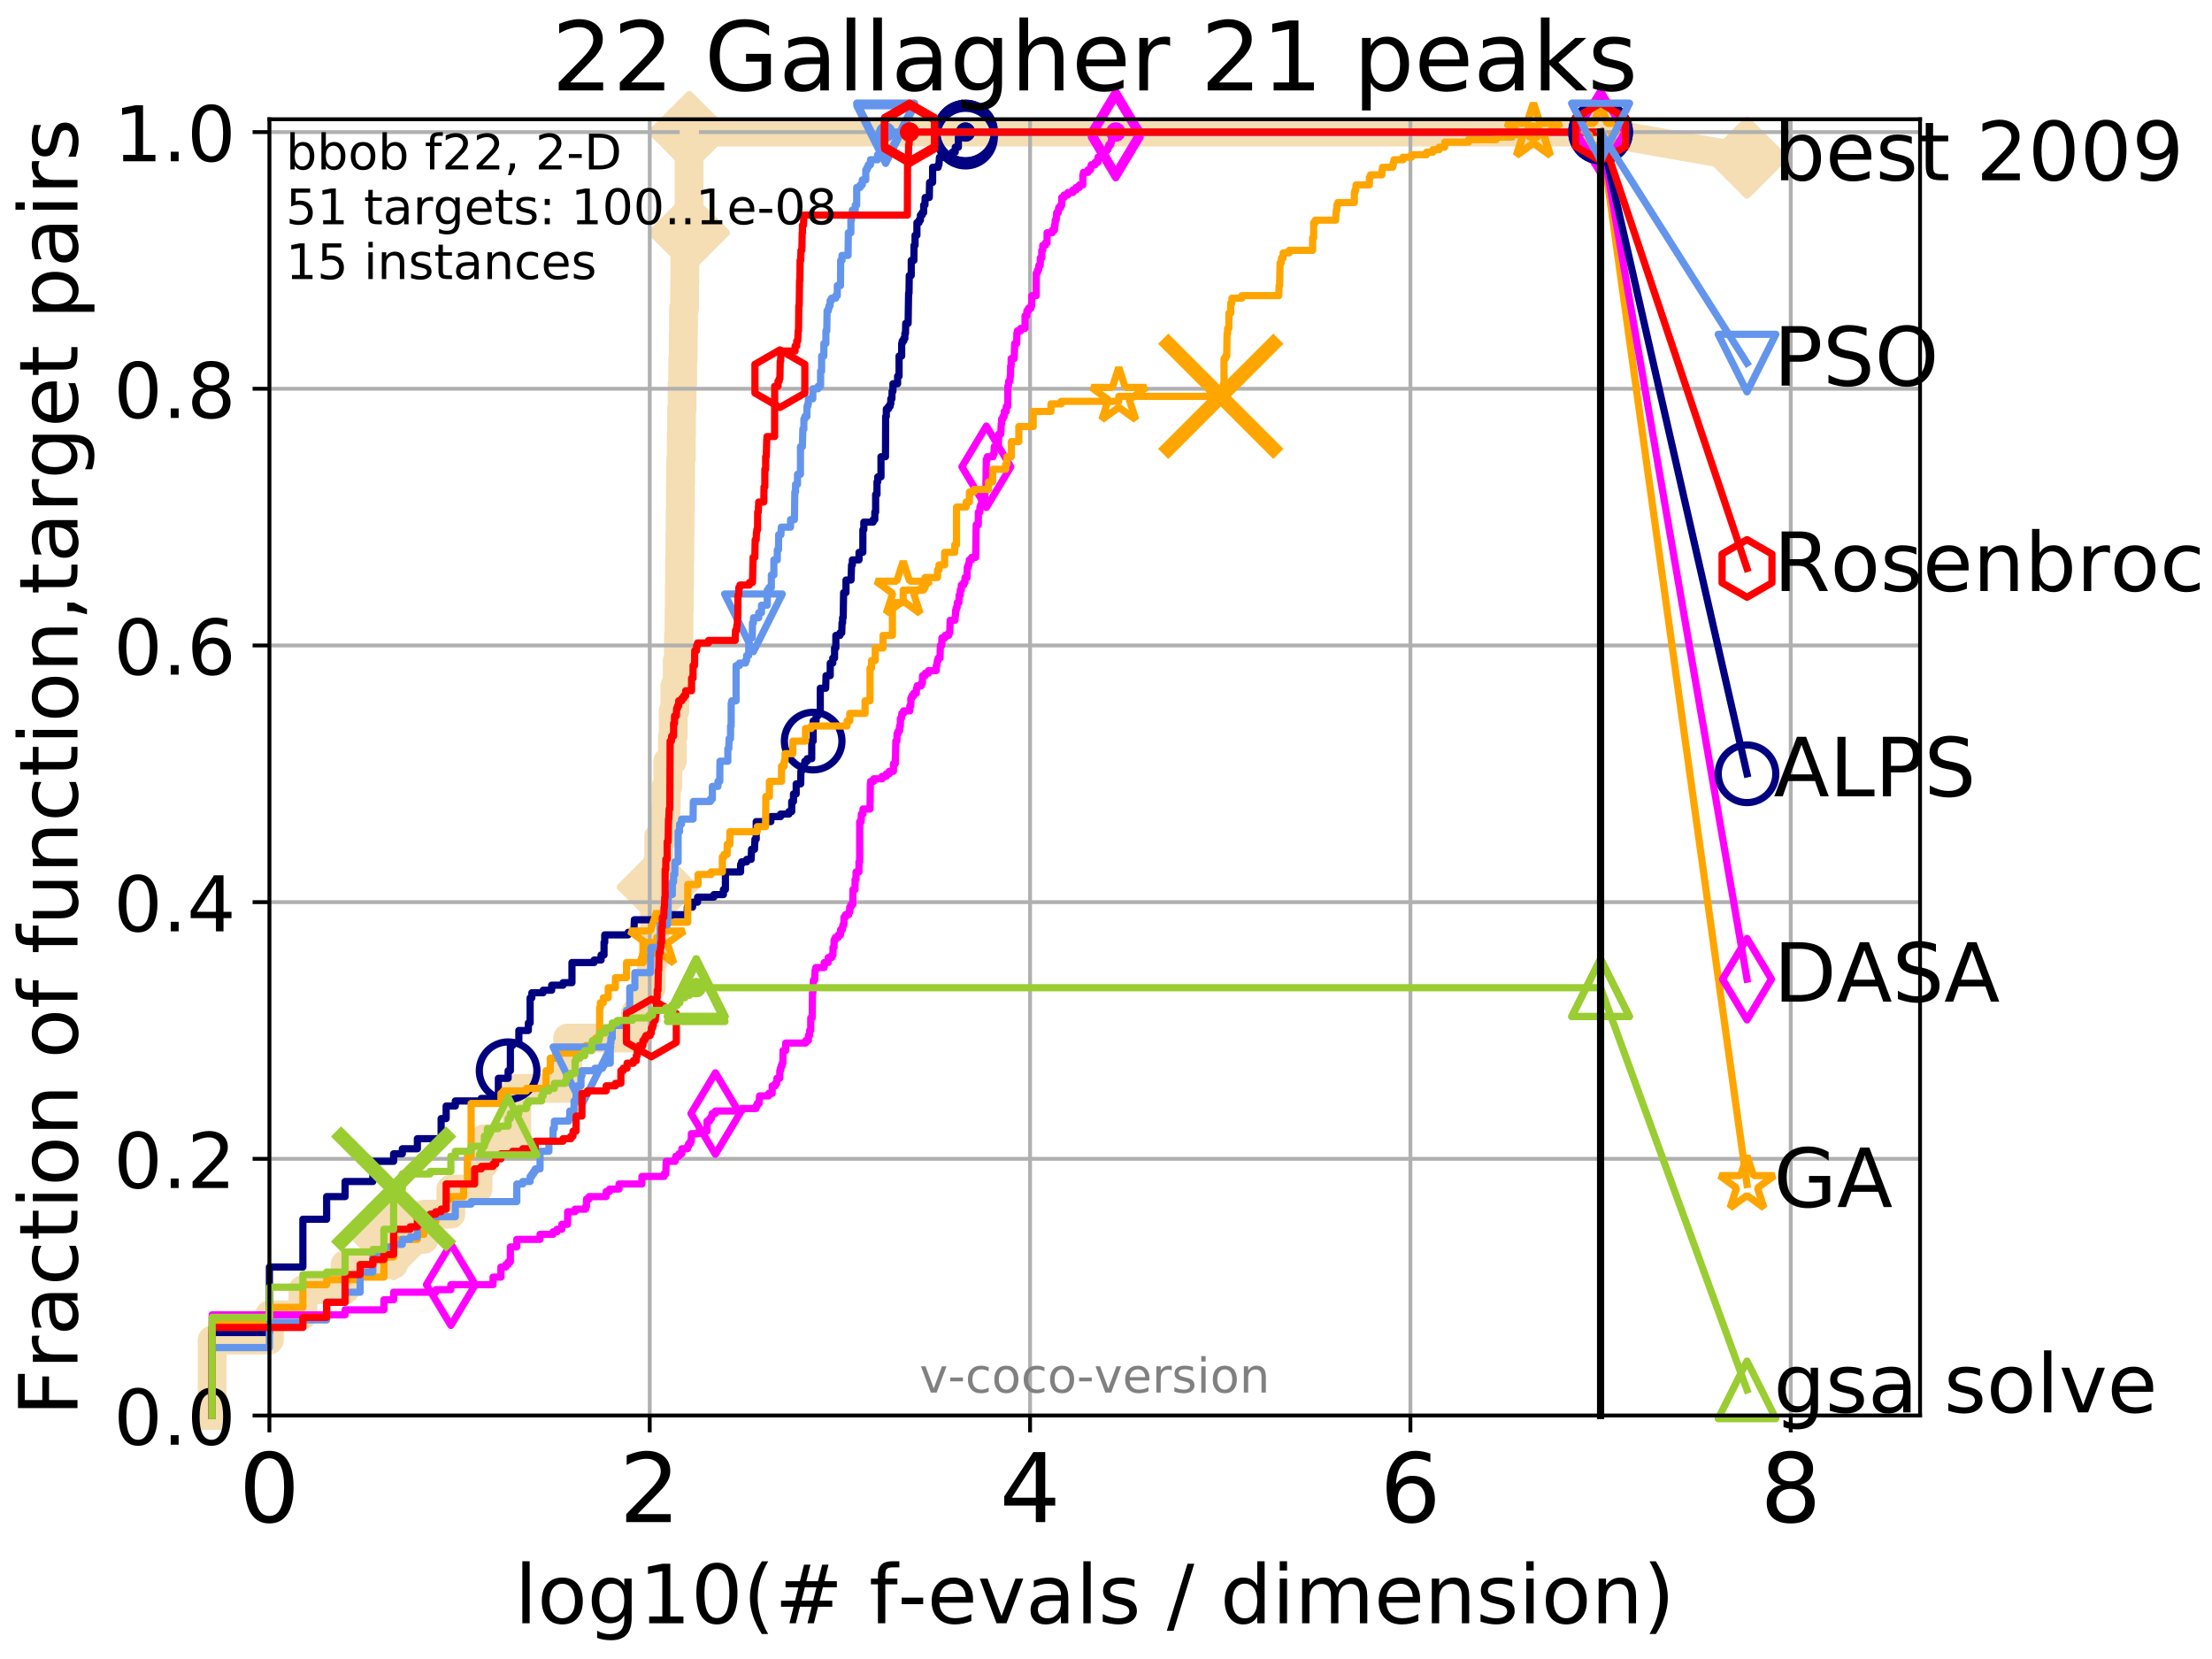 <?xml version="1.0" encoding="utf-8" standalone="no"?>
<!DOCTYPE svg PUBLIC "-//W3C//DTD SVG 1.1//EN"
  "http://www.w3.org/Graphics/SVG/1.1/DTD/svg11.dtd">
<!-- Created with matplotlib (http://matplotlib.org/) -->
<svg height="345.6pt" version="1.1" viewBox="0 0 460.8 345.6" width="460.8pt" xmlns="http://www.w3.org/2000/svg" xmlns:xlink="http://www.w3.org/1999/xlink">
 <defs>
  <style type="text/css">
*{stroke-linecap:butt;stroke-linejoin:round;}
  </style>
 </defs>
 <g id="figure_1">
  <g id="patch_1">
   <path d="M 0 345.6 
L 460.8 345.6 
L 460.8 0 
L 0 0 
z
" style="fill:#ffffff;"/>
  </g>
  <g id="axes_1">
   <g id="patch_2">
    <path d="M 56.12 294.88 
L 399.984 294.88 
L 399.984 24.84 
L 56.12 24.84 
z
" style="fill:#ffffff;"/>
   </g>
   <g id="line2d_1">
    <path d="M 44.194 294.88 
L 44.194 279.153 
L 56.12 279.153 
L 56.12 273.91 
L 63.096 273.91 
L 63.096 268.668 
L 71.885 268.668 
L 71.885 263.425 
L 81.997 263.425 
L 81.997 258.183 
L 88.324 258.183 
L 88.324 252.94 
L 93.923 252.94 
L 93.923 247.698 
L 99.575 247.698 
L 99.575 242.455 
L 100.899 242.455 
L 100.899 237.213 
L 107.661 237.213 
L 107.661 226.728 
L 118.245 226.728 
L 118.245 216.243 
L 132.352 216.243 
L 132.352 211 
L 134.559 211 
L 134.559 205.758 
L 135.692 205.758 
L 135.692 200.515 
L 136.026 200.515 
L 136.026 195.273 
L 136.354 195.273 
L 136.354 190.03 
L 136.834 190.03 
L 136.834 184.788 
L 136.991 184.788 
L 136.991 179.546 
L 137.224 179.546 
L 137.224 174.303 
L 138.488 174.303 
L 138.488 169.061 
L 138.773 169.061 
L 138.773 163.818 
L 139.122 163.818 
L 139.122 158.576 
L 140.063 158.576 
L 140.063 153.333 
L 140.258 153.333 
L 140.258 148.091 
L 140.578 148.091 
L 140.578 142.848 
L 141.079 142.848 
L 141.079 137.606 
L 141.324 137.606 
L 141.324 132.363 
L 141.445 132.363 
L 141.445 127.121 
L 141.505 127.121 
L 141.505 121.878 
L 141.565 121.878 
L 141.565 116.636 
L 141.625 116.636 
L 141.625 111.393 
L 141.685 111.393 
L 141.685 106.151 
L 141.744 106.151 
L 141.744 100.908 
L 141.803 100.908 
L 141.803 95.666 
L 141.921 95.666 
L 141.921 90.423 
L 141.98 90.423 
L 141.98 85.181 
L 142.096 85.181 
L 142.096 79.938 
L 142.212 79.938 
L 142.212 74.696 
L 142.327 74.696 
L 142.327 69.453 
L 142.385 69.453 
L 142.385 64.211 
L 142.612 64.211 
L 142.612 58.969 
L 142.668 58.969 
L 142.668 48.484 
L 143.545 48.484 
L 143.545 32.756 
L 143.598 32.756 
L 143.598 27.514 
L 333.43 27.514 
" style="fill:none;stroke:#f5deb3;stroke-linecap:square;stroke-width:6;"/>
   </g>
   <g id="line2d_2">
    <defs>
     <path d="M -0 7.778 
L 7.778 0 
L 0 -7.778 
L -7.778 -0 
z
" id="mf1fc393213" style="stroke:#f5deb3;stroke-linejoin:miter;stroke-width:1.5;"/>
    </defs>
    <g>
     <use style="fill:#f5deb3;stroke:#f5deb3;stroke-linejoin:miter;stroke-width:1.5;" x="81.997" xlink:href="#mf1fc393213" y="258.183"/>
     <use style="fill:#f5deb3;stroke:#f5deb3;stroke-linejoin:miter;stroke-width:1.5;" x="136.991" xlink:href="#mf1fc393213" y="184.788"/>
     <use style="fill:#f5deb3;stroke:#f5deb3;stroke-linejoin:miter;stroke-width:1.5;" x="143.545" xlink:href="#mf1fc393213" y="48.484"/>
     <use style="fill:#f5deb3;stroke:#f5deb3;stroke-linejoin:miter;stroke-width:1.5;" x="143.598" xlink:href="#mf1fc393213" y="27.514"/>
     <use style="fill:#f5deb3;stroke:#f5deb3;stroke-linejoin:miter;stroke-width:1.5;" x="143.598" xlink:href="#mf1fc393213" y="27.514"/>
     <use style="fill:#f5deb3;stroke:#f5deb3;stroke-linejoin:miter;stroke-width:1.5;" x="333.43" xlink:href="#mf1fc393213" y="27.514"/>
    </g>
   </g>
   <g id="line2d_3">
    <path style="fill:none;stroke:#f5deb3;stroke-linecap:square;stroke-width:6;"/>
    <g/>
   </g>
   <g id="line2d_4">
    <path d="M 333.43 27.514 
L 363.934 32.861 
" style="fill:none;stroke:#f5deb3;stroke-linecap:square;stroke-width:6;"/>
    <g>
     <use style="fill:#f5deb3;stroke:#f5deb3;stroke-linejoin:miter;stroke-width:1.5;" x="333.43" xlink:href="#mf1fc393213" y="27.514"/>
     <use style="fill:#f5deb3;stroke:#f5deb3;stroke-linejoin:miter;stroke-width:1.5;" x="363.934" xlink:href="#mf1fc393213" y="32.861"/>
    </g>
   </g>
   <g id="matplotlib.axis_1">
    <g id="xtick_1">
     <g id="line2d_5">
      <path clip-path="url(#p01b1f23afe)" d="M 56.12 294.88 
L 56.12 24.84 
" style="fill:none;stroke:#b0b0b0;stroke-linecap:square;stroke-width:0.8;"/>
     </g>
     <g id="line2d_6">
      <defs>
       <path d="M 0 0 
L 0 3.5 
" id="m352b9c5057" style="stroke:#000000;stroke-width:0.8;"/>
      </defs>
      <g>
       <use style="stroke:#000000;stroke-width:0.8;" x="56.12" xlink:href="#m352b9c5057" y="294.88"/>
      </g>
     </g>
     <g id="text_1">
      <!-- 0 -->
      <defs>
       <path d="M 31.781 66.406 
Q 24.172 66.406 20.328 58.906 
Q 16.5 51.422 16.5 36.375 
Q 16.5 21.391 20.328 13.891 
Q 24.172 6.391 31.781 6.391 
Q 39.453 6.391 43.281 13.891 
Q 47.125 21.391 47.125 36.375 
Q 47.125 51.422 43.281 58.906 
Q 39.453 66.406 31.781 66.406 
z
M 31.781 74.219 
Q 44.047 74.219 50.516 64.516 
Q 56.984 54.828 56.984 36.375 
Q 56.984 17.969 50.516 8.266 
Q 44.047 -1.422 31.781 -1.422 
Q 19.531 -1.422 13.062 8.266 
Q 6.594 17.969 6.594 36.375 
Q 6.594 54.828 13.062 64.516 
Q 19.531 74.219 31.781 74.219 
z
" id="DejaVuSans-30"/>
      </defs>
      <g transform="translate(49.758 317.077)scale(0.2 -0.2)">
       <use xlink:href="#DejaVuSans-30"/>
      </g>
     </g>
    </g>
    <g id="xtick_2">
     <g id="line2d_7">
      <path clip-path="url(#p01b1f23afe)" d="M 135.351 294.88 
L 135.351 24.84 
" style="fill:none;stroke:#b0b0b0;stroke-linecap:square;stroke-width:0.8;"/>
     </g>
     <g id="line2d_8">
      <g>
       <use style="stroke:#000000;stroke-width:0.8;" x="135.351" xlink:href="#m352b9c5057" y="294.88"/>
      </g>
     </g>
     <g id="text_2">
      <!-- 2 -->
      <defs>
       <path d="M 19.188 8.297 
L 53.609 8.297 
L 53.609 0 
L 7.328 0 
L 7.328 8.297 
Q 12.938 14.109 22.625 23.891 
Q 32.328 33.688 34.812 36.531 
Q 39.547 41.844 41.422 45.531 
Q 43.312 49.219 43.312 52.781 
Q 43.312 58.594 39.234 62.25 
Q 35.156 65.922 28.609 65.922 
Q 23.969 65.922 18.812 64.312 
Q 13.672 62.703 7.812 59.422 
L 7.812 69.391 
Q 13.766 71.781 18.938 73 
Q 24.125 74.219 28.422 74.219 
Q 39.75 74.219 46.484 68.547 
Q 53.219 62.891 53.219 53.422 
Q 53.219 48.922 51.531 44.891 
Q 49.859 40.875 45.406 35.406 
Q 44.188 33.984 37.641 27.219 
Q 31.109 20.453 19.188 8.297 
z
" id="DejaVuSans-32"/>
      </defs>
      <g transform="translate(128.989 317.077)scale(0.2 -0.2)">
       <use xlink:href="#DejaVuSans-32"/>
      </g>
     </g>
    </g>
    <g id="xtick_3">
     <g id="line2d_9">
      <path clip-path="url(#p01b1f23afe)" d="M 214.583 294.88 
L 214.583 24.84 
" style="fill:none;stroke:#b0b0b0;stroke-linecap:square;stroke-width:0.8;"/>
     </g>
     <g id="line2d_10">
      <g>
       <use style="stroke:#000000;stroke-width:0.8;" x="214.583" xlink:href="#m352b9c5057" y="294.88"/>
      </g>
     </g>
     <g id="text_3">
      <!-- 4 -->
      <defs>
       <path d="M 37.797 64.312 
L 12.891 25.391 
L 37.797 25.391 
z
M 35.203 72.906 
L 47.609 72.906 
L 47.609 25.391 
L 58.016 25.391 
L 58.016 17.188 
L 47.609 17.188 
L 47.609 0 
L 37.797 0 
L 37.797 17.188 
L 4.891 17.188 
L 4.891 26.703 
z
" id="DejaVuSans-34"/>
      </defs>
      <g transform="translate(208.22 317.077)scale(0.2 -0.2)">
       <use xlink:href="#DejaVuSans-34"/>
      </g>
     </g>
    </g>
    <g id="xtick_4">
     <g id="line2d_11">
      <path clip-path="url(#p01b1f23afe)" d="M 293.814 294.88 
L 293.814 24.84 
" style="fill:none;stroke:#b0b0b0;stroke-linecap:square;stroke-width:0.8;"/>
     </g>
     <g id="line2d_12">
      <g>
       <use style="stroke:#000000;stroke-width:0.8;" x="293.814" xlink:href="#m352b9c5057" y="294.88"/>
      </g>
     </g>
     <g id="text_4">
      <!-- 6 -->
      <defs>
       <path d="M 33.016 40.375 
Q 26.375 40.375 22.484 35.828 
Q 18.609 31.297 18.609 23.391 
Q 18.609 15.531 22.484 10.953 
Q 26.375 6.391 33.016 6.391 
Q 39.656 6.391 43.531 10.953 
Q 47.406 15.531 47.406 23.391 
Q 47.406 31.297 43.531 35.828 
Q 39.656 40.375 33.016 40.375 
z
M 52.594 71.297 
L 52.594 62.312 
Q 48.875 64.062 45.094 64.984 
Q 41.312 65.922 37.594 65.922 
Q 27.828 65.922 22.672 59.328 
Q 17.531 52.734 16.797 39.406 
Q 19.672 43.656 24.016 45.922 
Q 28.375 48.188 33.594 48.188 
Q 44.578 48.188 50.953 41.516 
Q 57.328 34.859 57.328 23.391 
Q 57.328 12.156 50.688 5.359 
Q 44.047 -1.422 33.016 -1.422 
Q 20.359 -1.422 13.672 8.266 
Q 6.984 17.969 6.984 36.375 
Q 6.984 53.656 15.188 63.938 
Q 23.391 74.219 37.203 74.219 
Q 40.922 74.219 44.703 73.484 
Q 48.484 72.75 52.594 71.297 
z
" id="DejaVuSans-36"/>
      </defs>
      <g transform="translate(287.452 317.077)scale(0.2 -0.2)">
       <use xlink:href="#DejaVuSans-36"/>
      </g>
     </g>
    </g>
    <g id="xtick_5">
     <g id="line2d_13">
      <path clip-path="url(#p01b1f23afe)" d="M 373.045 294.88 
L 373.045 24.84 
" style="fill:none;stroke:#b0b0b0;stroke-linecap:square;stroke-width:0.8;"/>
     </g>
     <g id="line2d_14">
      <g>
       <use style="stroke:#000000;stroke-width:0.8;" x="373.045" xlink:href="#m352b9c5057" y="294.88"/>
      </g>
     </g>
     <g id="text_5">
      <!-- 8 -->
      <defs>
       <path d="M 31.781 34.625 
Q 24.75 34.625 20.719 30.859 
Q 16.703 27.094 16.703 20.516 
Q 16.703 13.922 20.719 10.156 
Q 24.75 6.391 31.781 6.391 
Q 38.812 6.391 42.859 10.172 
Q 46.922 13.969 46.922 20.516 
Q 46.922 27.094 42.891 30.859 
Q 38.875 34.625 31.781 34.625 
z
M 21.922 38.812 
Q 15.578 40.375 12.031 44.719 
Q 8.5 49.078 8.5 55.328 
Q 8.5 64.062 14.719 69.141 
Q 20.953 74.219 31.781 74.219 
Q 42.672 74.219 48.875 69.141 
Q 55.078 64.062 55.078 55.328 
Q 55.078 49.078 51.531 44.719 
Q 48 40.375 41.703 38.812 
Q 48.828 37.156 52.797 32.312 
Q 56.781 27.484 56.781 20.516 
Q 56.781 9.906 50.312 4.234 
Q 43.844 -1.422 31.781 -1.422 
Q 19.734 -1.422 13.25 4.234 
Q 6.781 9.906 6.781 20.516 
Q 6.781 27.484 10.781 32.312 
Q 14.797 37.156 21.922 38.812 
z
M 18.312 54.391 
Q 18.312 48.734 21.844 45.562 
Q 25.391 42.391 31.781 42.391 
Q 38.141 42.391 41.719 45.562 
Q 45.312 48.734 45.312 54.391 
Q 45.312 60.062 41.719 63.234 
Q 38.141 66.406 31.781 66.406 
Q 25.391 66.406 21.844 63.234 
Q 18.312 60.062 18.312 54.391 
z
" id="DejaVuSans-38"/>
      </defs>
      <g transform="translate(366.683 317.077)scale(0.2 -0.2)">
       <use xlink:href="#DejaVuSans-38"/>
      </g>
     </g>
    </g>
    <g id="text_6">
     <!-- log10(# f-evals / dimension) -->
     <defs>
      <path d="M 9.422 75.984 
L 18.406 75.984 
L 18.406 0 
L 9.422 0 
z
" id="DejaVuSans-6c"/>
      <path d="M 30.609 48.391 
Q 23.391 48.391 19.188 42.75 
Q 14.984 37.109 14.984 27.297 
Q 14.984 17.484 19.156 11.844 
Q 23.344 6.203 30.609 6.203 
Q 37.797 6.203 41.984 11.859 
Q 46.188 17.531 46.188 27.297 
Q 46.188 37.016 41.984 42.703 
Q 37.797 48.391 30.609 48.391 
z
M 30.609 56 
Q 42.328 56 49.016 48.375 
Q 55.719 40.766 55.719 27.297 
Q 55.719 13.875 49.016 6.219 
Q 42.328 -1.422 30.609 -1.422 
Q 18.844 -1.422 12.172 6.219 
Q 5.516 13.875 5.516 27.297 
Q 5.516 40.766 12.172 48.375 
Q 18.844 56 30.609 56 
z
" id="DejaVuSans-6f"/>
      <path d="M 45.406 27.984 
Q 45.406 37.75 41.375 43.109 
Q 37.359 48.484 30.078 48.484 
Q 22.859 48.484 18.828 43.109 
Q 14.797 37.75 14.797 27.984 
Q 14.797 18.266 18.828 12.891 
Q 22.859 7.516 30.078 7.516 
Q 37.359 7.516 41.375 12.891 
Q 45.406 18.266 45.406 27.984 
z
M 54.391 6.781 
Q 54.391 -7.172 48.188 -13.984 
Q 42 -20.797 29.203 -20.797 
Q 24.469 -20.797 20.266 -20.094 
Q 16.062 -19.391 12.109 -17.922 
L 12.109 -9.188 
Q 16.062 -11.328 19.922 -12.344 
Q 23.781 -13.375 27.781 -13.375 
Q 36.625 -13.375 41.016 -8.766 
Q 45.406 -4.156 45.406 5.172 
L 45.406 9.625 
Q 42.625 4.781 38.281 2.391 
Q 33.938 0 27.875 0 
Q 17.828 0 11.672 7.656 
Q 5.516 15.328 5.516 27.984 
Q 5.516 40.672 11.672 48.328 
Q 17.828 56 27.875 56 
Q 33.938 56 38.281 53.609 
Q 42.625 51.219 45.406 46.391 
L 45.406 54.688 
L 54.391 54.688 
z
" id="DejaVuSans-67"/>
      <path d="M 12.406 8.297 
L 28.516 8.297 
L 28.516 63.922 
L 10.984 60.406 
L 10.984 69.391 
L 28.422 72.906 
L 38.281 72.906 
L 38.281 8.297 
L 54.391 8.297 
L 54.391 0 
L 12.406 0 
z
" id="DejaVuSans-31"/>
      <path d="M 31 75.875 
Q 24.469 64.656 21.281 53.656 
Q 18.109 42.672 18.109 31.391 
Q 18.109 20.125 21.312 9.062 
Q 24.516 -2 31 -13.188 
L 23.188 -13.188 
Q 15.875 -1.703 12.234 9.375 
Q 8.594 20.453 8.594 31.391 
Q 8.594 42.281 12.203 53.312 
Q 15.828 64.359 23.188 75.875 
z
" id="DejaVuSans-28"/>
      <path d="M 51.125 44 
L 36.922 44 
L 32.812 27.688 
L 47.125 27.688 
z
M 43.797 71.781 
L 38.719 51.516 
L 52.984 51.516 
L 58.109 71.781 
L 65.922 71.781 
L 60.891 51.516 
L 76.125 51.516 
L 76.125 44 
L 58.984 44 
L 54.984 27.688 
L 70.516 27.688 
L 70.516 20.219 
L 53.078 20.219 
L 48 0 
L 40.188 0 
L 45.219 20.219 
L 30.906 20.219 
L 25.875 0 
L 18.016 0 
L 23.094 20.219 
L 7.719 20.219 
L 7.719 27.688 
L 24.906 27.688 
L 29 44 
L 13.281 44 
L 13.281 51.516 
L 30.906 51.516 
L 35.891 71.781 
z
" id="DejaVuSans-23"/>
      <path id="DejaVuSans-20"/>
      <path d="M 37.109 75.984 
L 37.109 68.5 
L 28.516 68.5 
Q 23.688 68.5 21.797 66.547 
Q 19.922 64.594 19.922 59.516 
L 19.922 54.688 
L 34.719 54.688 
L 34.719 47.703 
L 19.922 47.703 
L 19.922 0 
L 10.891 0 
L 10.891 47.703 
L 2.297 47.703 
L 2.297 54.688 
L 10.891 54.688 
L 10.891 58.5 
Q 10.891 67.625 15.141 71.797 
Q 19.391 75.984 28.609 75.984 
z
" id="DejaVuSans-66"/>
      <path d="M 4.891 31.391 
L 31.203 31.391 
L 31.203 23.391 
L 4.891 23.391 
z
" id="DejaVuSans-2d"/>
      <path d="M 56.203 29.594 
L 56.203 25.203 
L 14.891 25.203 
Q 15.484 15.922 20.484 11.062 
Q 25.484 6.203 34.422 6.203 
Q 39.594 6.203 44.453 7.469 
Q 49.312 8.734 54.109 11.281 
L 54.109 2.781 
Q 49.266 0.734 44.188 -0.344 
Q 39.109 -1.422 33.891 -1.422 
Q 20.797 -1.422 13.156 6.188 
Q 5.516 13.812 5.516 26.812 
Q 5.516 40.234 12.766 48.109 
Q 20.016 56 32.328 56 
Q 43.359 56 49.781 48.891 
Q 56.203 41.797 56.203 29.594 
z
M 47.219 32.234 
Q 47.125 39.594 43.094 43.984 
Q 39.062 48.391 32.422 48.391 
Q 24.906 48.391 20.391 44.141 
Q 15.875 39.891 15.188 32.172 
z
" id="DejaVuSans-65"/>
      <path d="M 2.984 54.688 
L 12.5 54.688 
L 29.594 8.797 
L 46.688 54.688 
L 56.203 54.688 
L 35.688 0 
L 23.484 0 
z
" id="DejaVuSans-76"/>
      <path d="M 34.281 27.484 
Q 23.391 27.484 19.188 25 
Q 14.984 22.516 14.984 16.5 
Q 14.984 11.719 18.141 8.906 
Q 21.297 6.109 26.703 6.109 
Q 34.188 6.109 38.703 11.406 
Q 43.219 16.703 43.219 25.484 
L 43.219 27.484 
z
M 52.203 31.203 
L 52.203 0 
L 43.219 0 
L 43.219 8.297 
Q 40.141 3.328 35.547 0.953 
Q 30.953 -1.422 24.312 -1.422 
Q 15.922 -1.422 10.953 3.297 
Q 6 8.016 6 15.922 
Q 6 25.141 12.172 29.828 
Q 18.359 34.516 30.609 34.516 
L 43.219 34.516 
L 43.219 35.406 
Q 43.219 41.609 39.141 45 
Q 35.062 48.391 27.688 48.391 
Q 23 48.391 18.547 47.266 
Q 14.109 46.141 10.016 43.891 
L 10.016 52.203 
Q 14.938 54.109 19.578 55.047 
Q 24.219 56 28.609 56 
Q 40.484 56 46.344 49.844 
Q 52.203 43.703 52.203 31.203 
z
" id="DejaVuSans-61"/>
      <path d="M 44.281 53.078 
L 44.281 44.578 
Q 40.484 46.531 36.375 47.5 
Q 32.281 48.484 27.875 48.484 
Q 21.188 48.484 17.844 46.438 
Q 14.5 44.391 14.5 40.281 
Q 14.5 37.156 16.891 35.375 
Q 19.281 33.594 26.516 31.984 
L 29.594 31.297 
Q 39.156 29.25 43.188 25.516 
Q 47.219 21.781 47.219 15.094 
Q 47.219 7.469 41.188 3.016 
Q 35.156 -1.422 24.609 -1.422 
Q 20.219 -1.422 15.453 -0.562 
Q 10.688 0.297 5.422 2 
L 5.422 11.281 
Q 10.406 8.688 15.234 7.391 
Q 20.062 6.109 24.812 6.109 
Q 31.156 6.109 34.562 8.281 
Q 37.984 10.453 37.984 14.406 
Q 37.984 18.062 35.516 20.016 
Q 33.062 21.969 24.703 23.781 
L 21.578 24.516 
Q 13.234 26.266 9.516 29.906 
Q 5.812 33.547 5.812 39.891 
Q 5.812 47.609 11.281 51.797 
Q 16.75 56 26.812 56 
Q 31.781 56 36.172 55.266 
Q 40.578 54.547 44.281 53.078 
z
" id="DejaVuSans-73"/>
      <path d="M 25.391 72.906 
L 33.688 72.906 
L 8.297 -9.281 
L 0 -9.281 
z
" id="DejaVuSans-2f"/>
      <path d="M 45.406 46.391 
L 45.406 75.984 
L 54.391 75.984 
L 54.391 0 
L 45.406 0 
L 45.406 8.203 
Q 42.578 3.328 38.25 0.953 
Q 33.938 -1.422 27.875 -1.422 
Q 17.969 -1.422 11.734 6.484 
Q 5.516 14.406 5.516 27.297 
Q 5.516 40.188 11.734 48.094 
Q 17.969 56 27.875 56 
Q 33.938 56 38.25 53.625 
Q 42.578 51.266 45.406 46.391 
z
M 14.797 27.297 
Q 14.797 17.391 18.875 11.75 
Q 22.953 6.109 30.078 6.109 
Q 37.203 6.109 41.297 11.75 
Q 45.406 17.391 45.406 27.297 
Q 45.406 37.203 41.297 42.844 
Q 37.203 48.484 30.078 48.484 
Q 22.953 48.484 18.875 42.844 
Q 14.797 37.203 14.797 27.297 
z
" id="DejaVuSans-64"/>
      <path d="M 9.422 54.688 
L 18.406 54.688 
L 18.406 0 
L 9.422 0 
z
M 9.422 75.984 
L 18.406 75.984 
L 18.406 64.594 
L 9.422 64.594 
z
" id="DejaVuSans-69"/>
      <path d="M 52 44.188 
Q 55.375 50.25 60.062 53.125 
Q 64.75 56 71.094 56 
Q 79.641 56 84.281 50.016 
Q 88.922 44.047 88.922 33.016 
L 88.922 0 
L 79.891 0 
L 79.891 32.719 
Q 79.891 40.578 77.094 44.375 
Q 74.312 48.188 68.609 48.188 
Q 61.625 48.188 57.562 43.547 
Q 53.516 38.922 53.516 30.906 
L 53.516 0 
L 44.484 0 
L 44.484 32.719 
Q 44.484 40.625 41.703 44.406 
Q 38.922 48.188 33.109 48.188 
Q 26.219 48.188 22.156 43.531 
Q 18.109 38.875 18.109 30.906 
L 18.109 0 
L 9.078 0 
L 9.078 54.688 
L 18.109 54.688 
L 18.109 46.188 
Q 21.188 51.219 25.484 53.609 
Q 29.781 56 35.688 56 
Q 41.656 56 45.828 52.969 
Q 50 49.953 52 44.188 
z
" id="DejaVuSans-6d"/>
      <path d="M 54.891 33.016 
L 54.891 0 
L 45.906 0 
L 45.906 32.719 
Q 45.906 40.484 42.875 44.328 
Q 39.844 48.188 33.797 48.188 
Q 26.516 48.188 22.312 43.547 
Q 18.109 38.922 18.109 30.906 
L 18.109 0 
L 9.078 0 
L 9.078 54.688 
L 18.109 54.688 
L 18.109 46.188 
Q 21.344 51.125 25.703 53.562 
Q 30.078 56 35.797 56 
Q 45.219 56 50.047 50.172 
Q 54.891 44.344 54.891 33.016 
z
" id="DejaVuSans-6e"/>
      <path d="M 8.016 75.875 
L 15.828 75.875 
Q 23.141 64.359 26.781 53.312 
Q 30.422 42.281 30.422 31.391 
Q 30.422 20.453 26.781 9.375 
Q 23.141 -1.703 15.828 -13.188 
L 8.016 -13.188 
Q 14.5 -2 17.703 9.062 
Q 20.906 20.125 20.906 31.391 
Q 20.906 42.672 17.703 53.656 
Q 14.5 64.656 8.016 75.875 
z
" id="DejaVuSans-29"/>
     </defs>
     <g transform="translate(107.211 338.154)scale(0.17 -0.17)">
      <use xlink:href="#DejaVuSans-6c"/>
      <use x="27.783" xlink:href="#DejaVuSans-6f"/>
      <use x="88.965" xlink:href="#DejaVuSans-67"/>
      <use x="152.441" xlink:href="#DejaVuSans-31"/>
      <use x="216.064" xlink:href="#DejaVuSans-30"/>
      <use x="279.688" xlink:href="#DejaVuSans-28"/>
      <use x="318.701" xlink:href="#DejaVuSans-23"/>
      <use x="402.49" xlink:href="#DejaVuSans-20"/>
      <use x="434.277" xlink:href="#DejaVuSans-66"/>
      <use x="469.404" xlink:href="#DejaVuSans-2d"/>
      <use x="505.488" xlink:href="#DejaVuSans-65"/>
      <use x="567.012" xlink:href="#DejaVuSans-76"/>
      <use x="626.191" xlink:href="#DejaVuSans-61"/>
      <use x="687.471" xlink:href="#DejaVuSans-6c"/>
      <use x="715.254" xlink:href="#DejaVuSans-73"/>
      <use x="767.354" xlink:href="#DejaVuSans-20"/>
      <use x="799.141" xlink:href="#DejaVuSans-2f"/>
      <use x="832.832" xlink:href="#DejaVuSans-20"/>
      <use x="864.619" xlink:href="#DejaVuSans-64"/>
      <use x="928.096" xlink:href="#DejaVuSans-69"/>
      <use x="955.879" xlink:href="#DejaVuSans-6d"/>
      <use x="1053.291" xlink:href="#DejaVuSans-65"/>
      <use x="1114.814" xlink:href="#DejaVuSans-6e"/>
      <use x="1178.193" xlink:href="#DejaVuSans-73"/>
      <use x="1230.293" xlink:href="#DejaVuSans-69"/>
      <use x="1258.076" xlink:href="#DejaVuSans-6f"/>
      <use x="1319.258" xlink:href="#DejaVuSans-6e"/>
      <use x="1382.637" xlink:href="#DejaVuSans-29"/>
     </g>
    </g>
   </g>
   <g id="matplotlib.axis_2">
    <g id="ytick_1">
     <g id="line2d_15">
      <path clip-path="url(#p01b1f23afe)" d="M 56.12 294.88 
L 399.984 294.88 
" style="fill:none;stroke:#b0b0b0;stroke-linecap:square;stroke-width:0.8;"/>
     </g>
     <g id="line2d_16">
      <defs>
       <path d="M 0 0 
L -3.5 0 
" id="mefdf8f314c" style="stroke:#000000;stroke-width:0.8;"/>
      </defs>
      <g>
       <use style="stroke:#000000;stroke-width:0.8;" x="56.12" xlink:href="#mefdf8f314c" y="294.88"/>
      </g>
     </g>
     <g id="text_7">
      <!-- 0.0 -->
      <defs>
       <path d="M 10.688 12.406 
L 21 12.406 
L 21 0 
L 10.688 0 
z
" id="DejaVuSans-2e"/>
      </defs>
      <g transform="translate(23.675 300.959)scale(0.16 -0.16)">
       <use xlink:href="#DejaVuSans-30"/>
       <use x="63.623" xlink:href="#DejaVuSans-2e"/>
       <use x="95.41" xlink:href="#DejaVuSans-30"/>
      </g>
     </g>
    </g>
    <g id="ytick_2">
     <g id="line2d_17">
      <path clip-path="url(#p01b1f23afe)" d="M 56.12 241.407 
L 399.984 241.407 
" style="fill:none;stroke:#b0b0b0;stroke-linecap:square;stroke-width:0.8;"/>
     </g>
     <g id="line2d_18">
      <g>
       <use style="stroke:#000000;stroke-width:0.8;" x="56.12" xlink:href="#mefdf8f314c" y="241.407"/>
      </g>
     </g>
     <g id="text_8">
      <!-- 0.2 -->
      <g transform="translate(23.675 247.485)scale(0.16 -0.16)">
       <use xlink:href="#DejaVuSans-30"/>
       <use x="63.623" xlink:href="#DejaVuSans-2e"/>
       <use x="95.41" xlink:href="#DejaVuSans-32"/>
      </g>
     </g>
    </g>
    <g id="ytick_3">
     <g id="line2d_19">
      <path clip-path="url(#p01b1f23afe)" d="M 56.12 187.933 
L 399.984 187.933 
" style="fill:none;stroke:#b0b0b0;stroke-linecap:square;stroke-width:0.8;"/>
     </g>
     <g id="line2d_20">
      <g>
       <use style="stroke:#000000;stroke-width:0.8;" x="56.12" xlink:href="#mefdf8f314c" y="187.933"/>
      </g>
     </g>
     <g id="text_9">
      <!-- 0.4 -->
      <g transform="translate(23.675 194.012)scale(0.16 -0.16)">
       <use xlink:href="#DejaVuSans-30"/>
       <use x="63.623" xlink:href="#DejaVuSans-2e"/>
       <use x="95.41" xlink:href="#DejaVuSans-34"/>
      </g>
     </g>
    </g>
    <g id="ytick_4">
     <g id="line2d_21">
      <path clip-path="url(#p01b1f23afe)" d="M 56.12 134.46 
L 399.984 134.46 
" style="fill:none;stroke:#b0b0b0;stroke-linecap:square;stroke-width:0.8;"/>
     </g>
     <g id="line2d_22">
      <g>
       <use style="stroke:#000000;stroke-width:0.8;" x="56.12" xlink:href="#mefdf8f314c" y="134.46"/>
      </g>
     </g>
     <g id="text_10">
      <!-- 0.6 -->
      <g transform="translate(23.675 140.539)scale(0.16 -0.16)">
       <use xlink:href="#DejaVuSans-30"/>
       <use x="63.623" xlink:href="#DejaVuSans-2e"/>
       <use x="95.41" xlink:href="#DejaVuSans-36"/>
      </g>
     </g>
    </g>
    <g id="ytick_5">
     <g id="line2d_23">
      <path clip-path="url(#p01b1f23afe)" d="M 56.12 80.987 
L 399.984 80.987 
" style="fill:none;stroke:#b0b0b0;stroke-linecap:square;stroke-width:0.8;"/>
     </g>
     <g id="line2d_24">
      <g>
       <use style="stroke:#000000;stroke-width:0.8;" x="56.12" xlink:href="#mefdf8f314c" y="80.987"/>
      </g>
     </g>
     <g id="text_11">
      <!-- 0.8 -->
      <g transform="translate(23.675 87.066)scale(0.16 -0.16)">
       <use xlink:href="#DejaVuSans-30"/>
       <use x="63.623" xlink:href="#DejaVuSans-2e"/>
       <use x="95.41" xlink:href="#DejaVuSans-38"/>
      </g>
     </g>
    </g>
    <g id="ytick_6">
     <g id="line2d_25">
      <path clip-path="url(#p01b1f23afe)" d="M 56.12 27.514 
L 399.984 27.514 
" style="fill:none;stroke:#b0b0b0;stroke-linecap:square;stroke-width:0.8;"/>
     </g>
     <g id="line2d_26">
      <g>
       <use style="stroke:#000000;stroke-width:0.8;" x="56.12" xlink:href="#mefdf8f314c" y="27.514"/>
      </g>
     </g>
     <g id="text_12">
      <!-- 1.0 -->
      <g transform="translate(23.675 33.592)scale(0.16 -0.16)">
       <use xlink:href="#DejaVuSans-31"/>
       <use x="63.623" xlink:href="#DejaVuSans-2e"/>
       <use x="95.41" xlink:href="#DejaVuSans-30"/>
      </g>
     </g>
    </g>
    <g id="text_13">
     <!-- Fraction of function,target pairs -->
     <defs>
      <path d="M 9.812 72.906 
L 51.703 72.906 
L 51.703 64.594 
L 19.672 64.594 
L 19.672 43.109 
L 48.578 43.109 
L 48.578 34.812 
L 19.672 34.812 
L 19.672 0 
L 9.812 0 
z
" id="DejaVuSans-46"/>
      <path d="M 41.109 46.297 
Q 39.594 47.172 37.812 47.578 
Q 36.031 48 33.891 48 
Q 26.266 48 22.188 43.047 
Q 18.109 38.094 18.109 28.812 
L 18.109 0 
L 9.078 0 
L 9.078 54.688 
L 18.109 54.688 
L 18.109 46.188 
Q 20.953 51.172 25.484 53.578 
Q 30.031 56 36.531 56 
Q 37.453 56 38.578 55.875 
Q 39.703 55.766 41.062 55.516 
z
" id="DejaVuSans-72"/>
      <path d="M 48.781 52.594 
L 48.781 44.188 
Q 44.969 46.297 41.141 47.344 
Q 37.312 48.391 33.406 48.391 
Q 24.656 48.391 19.812 42.844 
Q 14.984 37.312 14.984 27.297 
Q 14.984 17.281 19.812 11.734 
Q 24.656 6.203 33.406 6.203 
Q 37.312 6.203 41.141 7.25 
Q 44.969 8.297 48.781 10.406 
L 48.781 2.094 
Q 45.016 0.344 40.984 -0.531 
Q 36.969 -1.422 32.422 -1.422 
Q 20.062 -1.422 12.781 6.344 
Q 5.516 14.109 5.516 27.297 
Q 5.516 40.672 12.859 48.328 
Q 20.219 56 33.016 56 
Q 37.156 56 41.109 55.141 
Q 45.062 54.297 48.781 52.594 
z
" id="DejaVuSans-63"/>
      <path d="M 18.312 70.219 
L 18.312 54.688 
L 36.812 54.688 
L 36.812 47.703 
L 18.312 47.703 
L 18.312 18.016 
Q 18.312 11.328 20.141 9.422 
Q 21.969 7.516 27.594 7.516 
L 36.812 7.516 
L 36.812 0 
L 27.594 0 
Q 17.188 0 13.234 3.875 
Q 9.281 7.766 9.281 18.016 
L 9.281 47.703 
L 2.688 47.703 
L 2.688 54.688 
L 9.281 54.688 
L 9.281 70.219 
z
" id="DejaVuSans-74"/>
      <path d="M 8.5 21.578 
L 8.5 54.688 
L 17.484 54.688 
L 17.484 21.922 
Q 17.484 14.156 20.5 10.266 
Q 23.531 6.391 29.594 6.391 
Q 36.859 6.391 41.078 11.031 
Q 45.312 15.672 45.312 23.688 
L 45.312 54.688 
L 54.297 54.688 
L 54.297 0 
L 45.312 0 
L 45.312 8.406 
Q 42.047 3.422 37.719 1 
Q 33.406 -1.422 27.688 -1.422 
Q 18.266 -1.422 13.375 4.438 
Q 8.5 10.297 8.5 21.578 
z
M 31.109 56 
z
" id="DejaVuSans-75"/>
      <path d="M 11.719 12.406 
L 22.016 12.406 
L 22.016 4 
L 14.016 -11.625 
L 7.719 -11.625 
L 11.719 4 
z
" id="DejaVuSans-2c"/>
      <path d="M 18.109 8.203 
L 18.109 -20.797 
L 9.078 -20.797 
L 9.078 54.688 
L 18.109 54.688 
L 18.109 46.391 
Q 20.953 51.266 25.266 53.625 
Q 29.594 56 35.594 56 
Q 45.562 56 51.781 48.094 
Q 58.016 40.188 58.016 27.297 
Q 58.016 14.406 51.781 6.484 
Q 45.562 -1.422 35.594 -1.422 
Q 29.594 -1.422 25.266 0.953 
Q 20.953 3.328 18.109 8.203 
z
M 48.688 27.297 
Q 48.688 37.203 44.609 42.844 
Q 40.531 48.484 33.406 48.484 
Q 26.266 48.484 22.188 42.844 
Q 18.109 37.203 18.109 27.297 
Q 18.109 17.391 22.188 11.75 
Q 26.266 6.109 33.406 6.109 
Q 40.531 6.109 44.609 11.75 
Q 48.688 17.391 48.688 27.297 
z
" id="DejaVuSans-70"/>
     </defs>
     <g transform="translate(16.14 294.999)rotate(-90)scale(0.17 -0.17)">
      <use xlink:href="#DejaVuSans-46"/>
      <use x="57.41" xlink:href="#DejaVuSans-72"/>
      <use x="98.523" xlink:href="#DejaVuSans-61"/>
      <use x="159.803" xlink:href="#DejaVuSans-63"/>
      <use x="214.783" xlink:href="#DejaVuSans-74"/>
      <use x="253.992" xlink:href="#DejaVuSans-69"/>
      <use x="281.775" xlink:href="#DejaVuSans-6f"/>
      <use x="342.957" xlink:href="#DejaVuSans-6e"/>
      <use x="406.336" xlink:href="#DejaVuSans-20"/>
      <use x="438.123" xlink:href="#DejaVuSans-6f"/>
      <use x="499.305" xlink:href="#DejaVuSans-66"/>
      <use x="534.51" xlink:href="#DejaVuSans-20"/>
      <use x="566.297" xlink:href="#DejaVuSans-66"/>
      <use x="601.502" xlink:href="#DejaVuSans-75"/>
      <use x="664.881" xlink:href="#DejaVuSans-6e"/>
      <use x="728.26" xlink:href="#DejaVuSans-63"/>
      <use x="783.24" xlink:href="#DejaVuSans-74"/>
      <use x="822.449" xlink:href="#DejaVuSans-69"/>
      <use x="850.232" xlink:href="#DejaVuSans-6f"/>
      <use x="911.414" xlink:href="#DejaVuSans-6e"/>
      <use x="974.793" xlink:href="#DejaVuSans-2c"/>
      <use x="1006.58" xlink:href="#DejaVuSans-74"/>
      <use x="1045.789" xlink:href="#DejaVuSans-61"/>
      <use x="1107.068" xlink:href="#DejaVuSans-72"/>
      <use x="1148.166" xlink:href="#DejaVuSans-67"/>
      <use x="1211.643" xlink:href="#DejaVuSans-65"/>
      <use x="1273.166" xlink:href="#DejaVuSans-74"/>
      <use x="1312.375" xlink:href="#DejaVuSans-20"/>
      <use x="1344.162" xlink:href="#DejaVuSans-70"/>
      <use x="1407.639" xlink:href="#DejaVuSans-61"/>
      <use x="1468.918" xlink:href="#DejaVuSans-69"/>
      <use x="1496.701" xlink:href="#DejaVuSans-72"/>
      <use x="1537.814" xlink:href="#DejaVuSans-73"/>
     </g>
    </g>
   </g>
   <g id="line2d_27">
    <defs>
     <path d="M 0 1.5 
C 0.398 1.5 0.779 1.342 1.061 1.061 
C 1.342 0.779 1.5 0.398 1.5 0 
C 1.5 -0.398 1.342 -0.779 1.061 -1.061 
C 0.779 -1.342 0.398 -1.5 0 -1.5 
C -0.398 -1.5 -0.779 -1.342 -1.061 -1.061 
C -1.342 -0.779 -1.5 -0.398 -1.5 0 
C -1.5 0.398 -1.342 0.779 -1.061 1.061 
C -0.779 1.342 -0.398 1.5 0 1.5 
z
" id="md6d1060807" style="stroke:#f5deb3;"/>
    </defs>
    <g>
     <use style="fill:#f5deb3;stroke:#f5deb3;" x="143.598" xlink:href="#md6d1060807" y="27.514"/>
     <use style="fill:#f5deb3;stroke:#f5deb3;" x="143.598" xlink:href="#md6d1060807" y="27.514"/>
    </g>
   </g>
   <g id="line2d_28">
    <defs>
     <path d="M 0 1.5 
C 0.398 1.5 0.779 1.342 1.061 1.061 
C 1.342 0.779 1.5 0.398 1.5 0 
C 1.5 -0.398 1.342 -0.779 1.061 -1.061 
C 0.779 -1.342 0.398 -1.5 0 -1.5 
C -0.398 -1.5 -0.779 -1.342 -1.061 -1.061 
C -1.342 -0.779 -1.5 -0.398 -1.5 0 
C -1.5 0.398 -1.342 0.779 -1.061 1.061 
C -0.779 1.342 -0.398 1.5 0 1.5 
z
" id="medf04750cf" style="stroke:#000080;"/>
    </defs>
    <g>
     <use style="fill:#000080;stroke:#000080;" x="201.131" xlink:href="#medf04750cf" y="27.514"/>
     <use style="fill:#000080;stroke:#000080;" x="201.131" xlink:href="#medf04750cf" y="27.514"/>
    </g>
   </g>
   <g id="line2d_29">
    <path d="M 44.194 294.88 
L 44.194 277.58 
L 56.12 277.58 
L 56.12 263.949 
L 63.096 263.949 
L 63.096 253.989 
L 68.046 253.989 
L 68.046 249.27 
L 71.885 249.27 
L 71.885 246.125 
L 77.674 246.125 
L 77.674 241.931 
L 81.997 241.931 
L 81.997 240.358 
L 83.81 240.358 
L 83.81 239.31 
L 86.947 239.31 
L 86.947 237.213 
L 91.897 237.213 
L 91.897 233.019 
L 92.94 233.019 
L 92.94 230.398 
L 94.853 230.398 
L 94.853 229.349 
L 100.25 229.349 
L 100.25 228.825 
L 103.822 228.825 
L 103.822 224.631 
L 105.848 224.631 
L 105.848 223.058 
L 106.32 223.058 
L 106.32 217.816 
L 106.779 217.816 
L 106.779 217.291 
L 108.086 217.291 
L 108.086 214.67 
L 110.066 214.67 
L 110.066 213.097 
L 110.436 213.097 
L 110.436 207.855 
L 110.798 207.855 
L 110.798 206.806 
L 113.14 206.806 
L 113.14 206.282 
L 114.922 206.282 
L 114.922 205.234 
L 117.289 205.234 
L 117.289 204.709 
L 119.151 204.709 
L 119.151 200.515 
L 123.767 200.515 
L 123.767 199.991 
L 125.221 199.991 
L 125.221 198.943 
L 125.83 198.943 
L 125.83 196.321 
L 125.979 196.321 
L 125.979 194.749 
L 130.855 194.749 
L 130.855 194.224 
L 132.042 194.224 
L 132.146 191.603 
L 139.531 191.603 
L 139.531 190.555 
L 143.167 190.555 
L 143.167 188.982 
L 144.277 188.982 
L 144.277 187.933 
L 145.32 187.933 
L 145.32 186.885 
L 148.72 186.885 
L 148.72 186.361 
L 150.698 186.361 
L 150.698 185.312 
L 151.116 185.312 
L 151.116 181.642 
L 154.281 181.642 
L 154.281 180.07 
L 154.481 180.07 
L 154.481 179.546 
L 155.55 179.546 
L 155.55 179.021 
L 156.482 179.021 
L 156.557 176.924 
L 157.173 176.924 
L 157.27 174.827 
L 157.532 174.827 
L 157.532 171.158 
L 160.586 171.158 
L 160.586 170.109 
L 162.606 170.109 
L 162.606 169.585 
L 164.35 169.585 
L 164.35 169.061 
L 164.93 169.061 
L 164.93 166.964 
L 165.296 166.964 
L 165.296 165.391 
L 165.86 165.391 
L 165.86 163.294 
L 166.798 163.294 
L 166.839 160.673 
L 167.004 160.673 
L 167.004 160.148 
L 167.542 160.148 
L 167.542 159.1 
L 167.661 159.1 
L 167.661 158.576 
L 168.141 158.576 
L 168.141 158.051 
L 169.099 158.051 
L 169.099 154.382 
L 169.399 154.382 
L 169.399 150.188 
L 170.006 150.188 
L 170.006 149.139 
L 170.381 149.139 
L 170.381 148.615 
L 170.879 148.615 
L 170.879 143.372 
L 172.008 143.372 
L 172.08 140.751 
L 172.952 140.751 
L 172.952 138.13 
L 173.486 138.13 
L 173.486 137.081 
L 173.857 137.081 
L 173.857 134.984 
L 174.121 134.984 
L 174.121 132.363 
L 174.976 132.363 
L 174.976 131.839 
L 175.35 131.839 
L 175.417 129.742 
L 175.526 129.742 
L 175.526 128.693 
L 175.65 128.693 
L 175.741 123.451 
L 176.235 123.451 
L 176.235 120.83 
L 177.289 120.83 
L 177.394 117.684 
L 177.558 117.684 
L 177.558 116.636 
L 178.95 116.636 
L 178.95 115.063 
L 179.744 115.063 
L 179.757 110.345 
L 179.951 110.345 
L 179.951 108.772 
L 181.886 108.772 
L 181.886 108.248 
L 182.239 108.248 
L 182.239 106.675 
L 182.413 106.675 
L 182.413 103.005 
L 182.695 103.005 
L 182.695 100.384 
L 182.853 100.384 
L 182.853 99.336 
L 183.525 99.336 
L 183.525 95.142 
L 184.462 95.142 
L 184.497 86.754 
L 184.639 86.754 
L 184.639 85.181 
L 185.089 85.181 
L 185.089 84.657 
L 185.435 84.657 
L 185.435 84.132 
L 185.565 84.132 
L 185.565 83.084 
L 185.8 83.084 
L 185.837 81.511 
L 186.019 81.511 
L 186.019 79.938 
L 186.987 79.938 
L 186.987 78.366 
L 187.292 78.366 
L 187.292 74.172 
L 187.834 74.172 
L 187.834 71.55 
L 187.952 71.55 
L 187.952 71.026 
L 188.268 71.026 
L 188.268 70.502 
L 188.501 70.502 
L 188.501 69.453 
L 188.634 69.453 
L 188.673 67.356 
L 189.177 67.356 
L 189.278 61.066 
L 189.364 61.066 
L 189.413 57.396 
L 189.827 57.396 
L 189.827 54.25 
L 190.377 54.25 
L 190.409 51.105 
L 190.625 51.105 
L 190.625 49.008 
L 191.012 49.008 
L 191.012 46.387 
L 191.446 46.387 
L 191.446 45.862 
L 191.744 45.862 
L 191.744 44.814 
L 192.1 44.814 
L 192.1 44.29 
L 192.418 44.29 
L 192.418 42.717 
L 192.678 42.717 
L 192.731 41.144 
L 193.588 41.144 
L 193.646 37.999 
L 194.282 37.999 
L 194.282 34.853 
L 195.43 34.853 
L 195.43 34.329 
L 195.599 34.329 
L 195.705 32.756 
L 198.36 32.756 
L 198.36 31.708 
L 198.993 31.708 
L 198.993 30.659 
L 199.651 30.659 
L 199.651 28.562 
L 201.131 28.562 
L 201.131 27.514 
L 333.43 27.514 
L 333.43 27.514 
" style="fill:none;stroke:#000080;stroke-linecap:square;stroke-width:1.5;"/>
   </g>
   <g id="line2d_30">
    <defs>
     <path d="M 0 6 
C 1.591 6 3.117 5.368 4.243 4.243 
C 5.368 3.117 6 1.591 6 0 
C 6 -1.591 5.368 -3.117 4.243 -4.243 
C 3.117 -5.368 1.591 -6 0 -6 
C -1.591 -6 -3.117 -5.368 -4.243 -4.243 
C -5.368 -3.117 -6 -1.591 -6 0 
C -6 1.591 -5.368 3.117 -4.243 4.243 
C -3.117 5.368 -1.591 6 0 6 
z
" id="m1240ee97a3" style="stroke:#000080;stroke-width:1.5;"/>
    </defs>
    <g>
     <use style="fill-opacity:0;stroke:#000080;stroke-width:1.5;" x="105.848" xlink:href="#m1240ee97a3" y="223.058"/>
     <use style="fill-opacity:0;stroke:#000080;stroke-width:1.5;" x="169.399" xlink:href="#m1240ee97a3" y="154.382"/>
     <use style="fill-opacity:0;stroke:#000080;stroke-width:1.5;" x="201.131" xlink:href="#m1240ee97a3" y="28.562"/>
     <use style="fill-opacity:0;stroke:#000080;stroke-width:1.5;" x="201.131" xlink:href="#m1240ee97a3" y="27.514"/>
     <use style="fill-opacity:0;stroke:#000080;stroke-width:1.5;" x="201.131" xlink:href="#m1240ee97a3" y="27.514"/>
     <use style="fill-opacity:0;stroke:#000080;stroke-width:1.5;" x="333.43" xlink:href="#m1240ee97a3" y="27.514"/>
    </g>
   </g>
   <g id="line2d_31">
    <path style="fill:none;stroke:#000080;stroke-linecap:square;stroke-width:1.5;"/>
    <g/>
   </g>
   <g id="line2d_32">
    <defs>
     <path d="M 0 1.5 
C 0.398 1.5 0.779 1.342 1.061 1.061 
C 1.342 0.779 1.5 0.398 1.5 0 
C 1.5 -0.398 1.342 -0.779 1.061 -1.061 
C 0.779 -1.342 0.398 -1.5 0 -1.5 
C -0.398 -1.5 -0.779 -1.342 -1.061 -1.061 
C -1.342 -0.779 -1.5 -0.398 -1.5 0 
C -1.5 0.398 -1.342 0.779 -1.061 1.061 
C -0.779 1.342 -0.398 1.5 0 1.5 
z
" id="m75415e7efd" style="stroke:#ff00ff;"/>
    </defs>
    <g>
     <use style="fill:#ff00ff;stroke:#ff00ff;" x="232.432" xlink:href="#m75415e7efd" y="27.514"/>
     <use style="fill:#ff00ff;stroke:#ff00ff;" x="232.432" xlink:href="#m75415e7efd" y="27.514"/>
    </g>
   </g>
   <g id="line2d_33">
    <path d="M 44.194 294.88 
L 44.194 273.91 
L 71.885 273.91 
L 71.885 272.862 
L 79.971 272.862 
L 79.971 270.765 
L 81.997 270.765 
L 81.997 269.192 
L 90.786 269.192 
L 90.786 268.668 
L 93.923 268.668 
L 93.923 267.619 
L 102.712 267.619 
L 102.712 266.046 
L 104.351 266.046 
L 104.351 263.949 
L 105.364 263.949 
L 105.364 263.425 
L 105.848 263.425 
L 105.848 262.901 
L 106.32 262.901 
L 106.32 259.755 
L 107.661 259.755 
L 107.661 258.183 
L 112.503 258.183 
L 112.503 257.134 
L 115.201 257.134 
L 115.201 256.61 
L 116.014 256.61 
L 116.014 256.086 
L 117.042 256.086 
L 117.042 255.037 
L 118.245 255.037 
L 118.245 252.416 
L 119.8 252.416 
L 119.8 251.892 
L 121.991 251.892 
L 121.991 251.367 
L 122.177 251.367 
L 122.177 249.795 
L 122.723 249.795 
L 122.723 249.27 
L 126.273 249.27 
L 126.273 248.222 
L 126.987 248.222 
L 126.987 247.698 
L 128.967 247.698 
L 128.967 246.649 
L 133.729 246.649 
L 133.729 245.076 
L 138.344 245.076 
L 138.344 244.552 
L 138.702 244.552 
L 138.773 241.931 
L 140.642 241.931 
L 140.642 241.407 
L 140.768 241.407 
L 140.768 240.882 
L 141.445 240.882 
L 141.445 240.358 
L 142.038 240.358 
L 142.038 239.31 
L 143.221 239.31 
L 143.221 238.785 
L 143.438 238.785 
L 143.438 238.261 
L 143.81 238.261 
L 143.81 237.737 
L 144.019 237.737 
L 144.019 236.164 
L 145.607 236.164 
L 145.607 235.64 
L 147.277 235.64 
L 147.277 233.543 
L 147.827 233.543 
L 147.827 233.019 
L 148.198 233.019 
L 148.198 232.495 
L 148.36 232.495 
L 148.36 231.97 
L 149.034 231.97 
L 149.034 231.446 
L 154.481 231.446 
L 154.481 230.922 
L 157.509 230.922 
L 157.509 230.398 
L 157.744 230.398 
L 157.744 229.873 
L 158.138 229.873 
L 158.229 228.301 
L 160.124 228.301 
L 160.124 227.776 
L 160.862 227.776 
L 160.862 226.204 
L 161.513 226.204 
L 161.513 225.679 
L 161.83 225.679 
L 161.83 224.631 
L 162.446 224.631 
L 162.446 223.058 
L 162.571 223.058 
L 162.571 222.534 
L 162.729 222.534 
L 162.729 222.01 
L 162.955 222.01 
L 162.955 221.485 
L 163.093 221.485 
L 163.11 218.864 
L 163.667 218.864 
L 163.667 217.291 
L 167.844 217.291 
L 167.844 216.767 
L 168.395 216.767 
L 168.395 215.719 
L 168.645 215.719 
L 168.645 214.67 
L 168.892 214.67 
L 168.892 212.049 
L 169.207 212.049 
L 169.255 206.806 
L 169.339 206.806 
L 169.446 204.185 
L 169.705 204.185 
L 169.81 202.088 
L 169.949 202.088 
L 169.949 201.564 
L 171.699 201.564 
L 171.699 200.515 
L 172.531 200.515 
L 172.531 199.467 
L 173.278 199.467 
L 173.278 198.943 
L 173.523 198.943 
L 173.523 197.37 
L 173.755 197.37 
L 173.755 195.797 
L 174.03 195.797 
L 174.03 195.273 
L 174.646 195.273 
L 174.646 194.749 
L 175.104 194.749 
L 175.104 193.7 
L 175.467 193.7 
L 175.467 193.176 
L 175.592 193.176 
L 175.592 192.652 
L 175.806 192.652 
L 175.806 191.079 
L 176.123 191.079 
L 176.123 190.555 
L 176.786 190.555 
L 176.786 190.03 
L 177.009 190.03 
L 177.009 188.982 
L 177.267 188.982 
L 177.267 188.458 
L 177.646 188.458 
L 177.676 185.312 
L 178.125 185.312 
L 178.125 183.215 
L 178.332 183.215 
L 178.332 181.642 
L 178.936 181.642 
L 178.936 179.546 
L 179.086 179.546 
L 179.086 171.158 
L 179.388 171.158 
L 179.428 169.585 
L 179.77 169.585 
L 179.77 168.536 
L 181.241 168.536 
L 181.312 163.294 
L 181.36 163.294 
L 181.36 162.77 
L 182.006 162.77 
L 182.006 162.245 
L 183.759 162.245 
L 183.759 161.721 
L 184.649 161.721 
L 184.649 161.197 
L 185.251 161.197 
L 185.251 160.673 
L 186.123 160.673 
L 186.123 159.1 
L 186.51 159.1 
L 186.615 154.382 
L 186.849 154.382 
L 186.875 152.809 
L 187.098 152.809 
L 187.098 152.285 
L 187.397 152.285 
L 187.397 151.236 
L 187.563 151.236 
L 187.563 149.663 
L 187.789 149.663 
L 187.867 148.615 
L 188.233 148.615 
L 188.233 148.091 
L 189.535 148.091 
L 189.535 147.042 
L 189.74 147.042 
L 189.74 145.469 
L 189.954 145.469 
L 189.954 144.945 
L 190.331 144.945 
L 190.331 144.421 
L 190.882 144.421 
L 190.923 143.372 
L 191.082 143.372 
L 191.082 142.848 
L 191.937 142.848 
L 191.937 142.324 
L 192.148 142.324 
L 192.183 140.751 
L 192.764 140.751 
L 192.764 140.227 
L 193.445 140.227 
L 193.445 139.703 
L 195.043 139.703 
L 195.043 138.654 
L 195.158 138.654 
L 195.267 137.606 
L 195.44 137.606 
L 195.44 137.081 
L 195.826 137.081 
L 195.892 134.46 
L 196.208 134.46 
L 196.211 132.887 
L 196.878 132.887 
L 196.878 132.363 
L 197.636 132.363 
L 197.636 131.839 
L 197.854 131.839 
L 197.933 129.218 
L 198.925 129.218 
L 199.027 128.169 
L 199.055 128.169 
L 199.068 127.121 
L 199.201 127.121 
L 199.201 126.596 
L 199.389 126.596 
L 199.422 125.548 
L 199.755 125.548 
L 199.804 123.975 
L 200.036 123.975 
L 200.036 122.927 
L 200.249 122.927 
L 200.249 121.878 
L 200.747 121.878 
L 200.747 121.354 
L 201.027 121.354 
L 201.031 120.306 
L 201.466 120.306 
L 201.492 118.209 
L 201.667 118.209 
L 201.667 117.684 
L 201.838 117.684 
L 201.924 116.636 
L 202.409 116.636 
L 202.409 116.112 
L 203.251 116.112 
L 203.334 110.345 
L 203.365 110.345 
L 203.365 109.296 
L 203.8 109.296 
L 203.813 106.675 
L 204.137 106.675 
L 204.137 105.627 
L 204.309 105.627 
L 204.309 105.102 
L 204.525 105.102 
L 204.525 104.054 
L 204.81 104.054 
L 204.81 103.53 
L 205.163 103.53 
L 205.212 101.957 
L 205.369 101.957 
L 205.476 95.666 
L 205.675 95.666 
L 205.675 95.142 
L 206.863 95.142 
L 206.863 94.617 
L 207.077 94.617 
L 207.122 93.045 
L 207.659 93.045 
L 207.659 92.52 
L 207.978 92.52 
L 208.065 90.423 
L 208.485 90.423 
L 208.572 88.326 
L 208.662 88.326 
L 208.662 87.278 
L 208.936 87.278 
L 208.936 86.754 
L 209.199 86.754 
L 209.209 85.705 
L 209.638 85.705 
L 209.638 84.657 
L 209.933 84.657 
L 209.943 80.463 
L 210.058 80.463 
L 210.127 79.414 
L 210.367 79.414 
L 210.453 78.366 
L 210.505 78.366 
L 210.528 76.269 
L 210.644 76.269 
L 210.644 74.696 
L 211.278 74.696 
L 211.38 71.55 
L 211.79 71.55 
L 211.83 69.453 
L 211.933 69.453 
L 211.933 68.929 
L 212.616 68.929 
L 212.616 68.405 
L 213.529 68.405 
L 213.529 65.784 
L 213.896 65.784 
L 213.924 64.735 
L 214.267 64.735 
L 214.267 64.211 
L 214.76 64.211 
L 214.76 63.687 
L 214.93 63.687 
L 214.939 61.59 
L 215.862 61.59 
L 215.885 56.872 
L 216.1 56.872 
L 216.1 56.347 
L 216.341 56.347 
L 216.412 55.299 
L 216.7 55.299 
L 216.72 53.726 
L 217.022 53.726 
L 217.022 52.153 
L 217.218 52.153 
L 217.218 51.105 
L 217.79 51.105 
L 217.79 50.581 
L 218.125 50.581 
L 218.125 48.484 
L 219.206 48.484 
L 219.206 47.959 
L 219.667 47.959 
L 219.667 46.911 
L 219.813 46.911 
L 219.813 45.862 
L 220.017 45.862 
L 220.124 44.29 
L 220.462 44.29 
L 220.544 43.241 
L 220.948 43.241 
L 220.948 42.717 
L 221.186 42.717 
L 221.186 41.144 
L 221.679 41.144 
L 221.679 40.62 
L 222.47 40.62 
L 222.47 40.096 
L 223.513 40.096 
L 223.513 39.571 
L 224.163 39.571 
L 224.163 39.047 
L 224.869 39.047 
L 224.869 38.523 
L 225.573 38.523 
L 225.573 36.426 
L 225.7 36.426 
L 225.7 35.902 
L 226.656 35.902 
L 226.656 35.377 
L 227.186 35.377 
L 227.186 34.853 
L 227.313 34.853 
L 227.313 34.329 
L 228.132 34.329 
L 228.132 33.805 
L 228.719 33.805 
L 228.719 32.756 
L 230.1 32.756 
L 230.1 31.708 
L 230.36 31.708 
L 230.36 31.183 
L 230.807 31.183 
L 230.807 30.659 
L 231.006 30.659 
L 231.006 30.135 
L 231.397 30.135 
L 231.397 29.611 
L 231.548 29.611 
L 231.548 28.562 
L 232.432 28.562 
L 232.432 27.514 
L 333.43 27.514 
L 333.43 27.514 
" style="fill:none;stroke:#ff00ff;stroke-linecap:square;stroke-width:1.5;"/>
   </g>
   <g id="line2d_34">
    <defs>
     <path d="M -0 8.485 
L 5.091 0 
L 0 -8.485 
L -5.091 -0 
z
" id="me3503bdc8d" style="stroke:#ff00ff;stroke-linejoin:miter;stroke-width:1.5;"/>
    </defs>
    <g>
     <use style="fill-opacity:0;stroke:#ff00ff;stroke-linejoin:miter;stroke-width:1.5;" x="93.923" xlink:href="#me3503bdc8d" y="267.619"/>
     <use style="fill-opacity:0;stroke:#ff00ff;stroke-linejoin:miter;stroke-width:1.5;" x="149.034" xlink:href="#me3503bdc8d" y="231.97"/>
     <use style="fill-opacity:0;stroke:#ff00ff;stroke-linejoin:miter;stroke-width:1.5;" x="205.476" xlink:href="#me3503bdc8d" y="97.239"/>
     <use style="fill-opacity:0;stroke:#ff00ff;stroke-linejoin:miter;stroke-width:1.5;" x="232.432" xlink:href="#me3503bdc8d" y="28.562"/>
     <use style="fill-opacity:0;stroke:#ff00ff;stroke-linejoin:miter;stroke-width:1.5;" x="232.432" xlink:href="#me3503bdc8d" y="27.514"/>
     <use style="fill-opacity:0;stroke:#ff00ff;stroke-linejoin:miter;stroke-width:1.5;" x="333.43" xlink:href="#me3503bdc8d" y="27.514"/>
    </g>
   </g>
   <g id="line2d_35">
    <path style="fill:none;stroke:#ff00ff;stroke-linecap:square;stroke-width:1.5;"/>
    <g/>
   </g>
   <g id="line2d_36">
    <defs>
     <path d="M 0 1.5 
C 0.398 1.5 0.779 1.342 1.061 1.061 
C 1.342 0.779 1.5 0.398 1.5 0 
C 1.5 -0.398 1.342 -0.779 1.061 -1.061 
C 0.779 -1.342 0.398 -1.5 0 -1.5 
C -0.398 -1.5 -0.779 -1.342 -1.061 -1.061 
C -1.342 -0.779 -1.5 -0.398 -1.5 0 
C -1.5 0.398 -1.342 0.779 -1.061 1.061 
C -0.779 1.342 -0.398 1.5 0 1.5 
z
" id="mb439202641" style="stroke:#ffa500;"/>
    </defs>
    <g>
     <use style="fill:#ffa500;stroke:#ffa500;" x="319.442" xlink:href="#mb439202641" y="27.514"/>
     <use style="fill:#ffa500;stroke:#ffa500;" x="319.442" xlink:href="#mb439202641" y="27.514"/>
    </g>
   </g>
   <g id="line2d_37">
    <path d="M 44.194 294.88 
L 44.194 275.483 
L 56.12 275.483 
L 56.12 272.337 
L 63.096 272.337 
L 63.096 267.619 
L 68.046 267.619 
L 68.046 266.571 
L 75.021 266.571 
L 75.021 266.046 
L 79.971 266.046 
L 79.971 261.852 
L 81.997 261.852 
L 81.997 258.183 
L 86.947 258.183 
L 86.947 257.134 
L 88.324 257.134 
L 88.324 254.513 
L 90.786 254.513 
L 90.786 252.94 
L 91.897 252.94 
L 91.897 251.892 
L 92.94 251.892 
L 92.94 249.795 
L 93.923 249.795 
L 93.923 249.27 
L 96.575 249.27 
L 96.575 246.649 
L 97.375 246.649 
L 97.375 240.882 
L 98.14 240.882 
L 98.14 229.873 
L 104.351 229.873 
L 104.351 227.776 
L 104.865 227.776 
L 104.865 227.252 
L 109.688 227.252 
L 109.688 226.728 
L 113.755 226.728 
L 113.755 223.058 
L 114.637 223.058 
L 114.637 220.437 
L 115.748 220.437 
L 115.748 219.388 
L 120.012 219.388 
L 120.012 218.34 
L 121.991 218.34 
L 121.991 217.816 
L 123.597 217.816 
L 123.597 217.291 
L 124.101 217.291 
L 124.101 216.243 
L 124.909 216.243 
L 124.909 209.952 
L 125.066 209.952 
L 125.066 208.903 
L 125.68 208.903 
L 125.68 207.855 
L 126.705 207.855 
L 126.705 205.758 
L 128.202 205.758 
L 128.202 203.661 
L 130.516 203.661 
L 130.516 200.515 
L 134.01 200.515 
L 134.01 196.321 
L 136.755 196.321 
L 136.834 195.273 
L 137.53 195.273 
L 137.53 194.749 
L 137.831 194.749 
L 137.831 193.176 
L 138.199 193.176 
L 138.199 192.652 
L 138.631 192.652 
L 138.631 192.127 
L 143.276 192.127 
L 143.276 184.264 
L 145.416 184.264 
L 145.416 182.167 
L 148.116 182.167 
L 148.116 181.642 
L 150.485 181.642 
L 150.485 178.497 
L 150.838 178.497 
L 150.838 177.973 
L 151.49 177.973 
L 151.49 175.876 
L 152.053 175.876 
L 152.053 173.255 
L 157.744 173.255 
L 157.744 172.206 
L 159.48 172.206 
L 159.543 165.915 
L 160.286 165.915 
L 160.286 162.77 
L 162.799 162.77 
L 162.799 159.624 
L 163.348 159.624 
L 163.348 158.576 
L 163.533 158.576 
L 163.533 157.003 
L 165.159 157.003 
L 165.159 154.382 
L 167.805 154.382 
L 167.805 151.76 
L 169.002 151.76 
L 169.002 151.236 
L 176.465 151.236 
L 176.465 150.188 
L 177.024 150.188 
L 177.024 148.615 
L 180.207 148.615 
L 180.207 145.994 
L 181.241 145.994 
L 181.241 139.178 
L 181.554 139.178 
L 181.554 137.606 
L 182.329 137.606 
L 182.329 134.984 
L 183.949 134.984 
L 183.949 132.363 
L 185.91 132.363 
L 185.91 125.548 
L 188.149 125.548 
L 188.149 122.927 
L 192.378 122.927 
L 192.378 122.403 
L 192.721 122.403 
L 192.721 120.306 
L 195.304 120.306 
L 195.304 118.733 
L 195.607 118.733 
L 195.607 117.684 
L 196.791 117.684 
L 196.791 115.063 
L 198.891 115.063 
L 198.891 113.49 
L 199.255 113.49 
L 199.255 105.627 
L 201.271 105.627 
L 201.271 104.578 
L 201.948 104.578 
L 201.948 102.481 
L 202.925 102.481 
L 202.925 101.957 
L 205.913 101.957 
L 205.913 100.384 
L 206.787 100.384 
L 206.787 97.763 
L 209.502 97.763 
L 209.502 96.714 
L 209.761 96.714 
L 209.761 95.142 
L 210.682 95.142 
L 210.682 91.996 
L 212.237 91.996 
L 212.237 88.851 
L 215.233 88.851 
L 215.233 85.705 
L 218.934 85.705 
L 218.934 84.132 
L 221.059 84.132 
L 221.059 83.608 
L 233.066 83.608 
L 233.066 82.56 
L 254.669 82.56 
L 254.769 81.511 
L 254.863 81.511 
L 254.863 79.938 
L 254.978 79.938 
L 254.992 74.696 
L 255.308 74.696 
L 255.308 74.172 
L 255.55 74.172 
L 255.616 69.453 
L 255.735 69.453 
L 255.735 68.405 
L 255.995 68.405 
L 255.995 65.259 
L 256.377 65.259 
L 256.377 63.163 
L 256.631 63.163 
L 256.631 62.114 
L 258.699 62.114 
L 258.699 61.59 
L 266.391 61.59 
L 266.464 59.493 
L 266.57 59.493 
L 266.659 54.775 
L 266.899 54.775 
L 266.96 53.726 
L 267.297 53.726 
L 267.297 52.678 
L 268.567 52.678 
L 268.567 52.153 
L 273.438 52.153 
L 273.438 49.532 
L 273.655 49.532 
L 273.655 46.387 
L 274.017 46.387 
L 274.017 45.862 
L 278.247 45.862 
L 278.33 44.29 
L 278.371 44.29 
L 278.371 43.765 
L 278.493 43.765 
L 278.493 42.717 
L 278.698 42.717 
L 278.698 42.193 
L 282.135 42.193 
L 282.135 40.096 
L 282.265 40.096 
L 282.265 39.571 
L 282.43 39.571 
L 282.486 38.523 
L 285.248 38.523 
L 285.276 36.95 
L 285.495 36.95 
L 285.495 36.426 
L 287.884 36.426 
L 287.907 35.377 
L 287.996 35.377 
L 287.996 34.853 
L 290.122 34.853 
L 290.122 34.329 
L 290.251 34.329 
L 290.251 33.805 
L 290.39 33.805 
L 290.39 33.28 
L 292.258 33.28 
L 292.258 32.756 
L 294.007 32.756 
L 294.007 32.232 
L 297.17 32.232 
L 297.17 31.708 
L 298.488 31.708 
L 298.488 31.183 
L 299.806 31.183 
L 299.806 30.659 
L 300.943 30.659 
L 300.987 29.611 
L 305.914 29.611 
L 305.914 29.086 
L 311.66 29.086 
L 311.66 28.562 
L 314.996 28.562 
L 314.996 28.038 
L 319.442 28.038 
L 319.442 27.514 
L 333.43 27.514 
L 333.43 27.514 
" style="fill:none;stroke:#ffa500;stroke-linecap:square;stroke-width:1.5;"/>
   </g>
   <g id="line2d_38">
    <defs>
     <path d="M 0 -6 
L -1.347 -1.854 
L -5.706 -1.854 
L -2.18 0.708 
L -3.527 4.854 
L -0 2.292 
L 3.527 4.854 
L 2.18 0.708 
L 5.706 -1.854 
L 1.347 -1.854 
z
" id="m22dd79515d" style="stroke:#ffa500;stroke-linejoin:bevel;stroke-width:1.5;"/>
    </defs>
    <g>
     <use style="fill-opacity:0;stroke:#ffa500;stroke-linejoin:bevel;stroke-width:1.5;" x="136.834" xlink:href="#m22dd79515d" y="195.797"/>
     <use style="fill-opacity:0;stroke:#ffa500;stroke-linejoin:bevel;stroke-width:1.5;" x="188.149" xlink:href="#m22dd79515d" y="122.927"/>
     <use style="fill-opacity:0;stroke:#ffa500;stroke-linejoin:bevel;stroke-width:1.5;" x="233.066" xlink:href="#m22dd79515d" y="82.56"/>
     <use style="fill-opacity:0;stroke:#ffa500;stroke-linejoin:bevel;stroke-width:1.5;" x="319.442" xlink:href="#m22dd79515d" y="27.514"/>
     <use style="fill-opacity:0;stroke:#ffa500;stroke-linejoin:bevel;stroke-width:1.5;" x="319.442" xlink:href="#m22dd79515d" y="27.514"/>
     <use style="fill-opacity:0;stroke:#ffa500;stroke-linejoin:bevel;stroke-width:1.5;" x="333.43" xlink:href="#m22dd79515d" y="27.514"/>
    </g>
   </g>
   <g id="line2d_39">
    <path style="fill:none;stroke:#ffa500;stroke-linecap:square;stroke-width:1.5;"/>
    <g/>
   </g>
   <g id="line2d_40">
    <path clip-path="url(#p01b1f23afe)" d="M 254.305 82.56 
" style="fill:none;stroke:#ffa500;stroke-linecap:square;stroke-width:1.5;"/>
    <defs>
     <path d="M -12 12 
L 12 -12 
M -12 -12 
L 12 12 
" id="m49dcf39213" style="stroke:#ffa500;stroke-width:3;"/>
    </defs>
    <g clip-path="url(#p01b1f23afe)">
     <use style="fill:#ffa500;stroke:#ffa500;stroke-width:3;" x="254.305" xlink:href="#m49dcf39213" y="82.56"/>
    </g>
   </g>
   <g id="line2d_41">
    <defs>
     <path d="M 0 1.5 
C 0.398 1.5 0.779 1.342 1.061 1.061 
C 1.342 0.779 1.5 0.398 1.5 0 
C 1.5 -0.398 1.342 -0.779 1.061 -1.061 
C 0.779 -1.342 0.398 -1.5 0 -1.5 
C -0.398 -1.5 -0.779 -1.342 -1.061 -1.061 
C -1.342 -0.779 -1.5 -0.398 -1.5 0 
C -1.5 0.398 -1.342 0.779 -1.061 1.061 
C -0.779 1.342 -0.398 1.5 0 1.5 
z
" id="me970d09744" style="stroke:#6495ed;"/>
    </defs>
    <g>
     <use style="fill:#6495ed;stroke:#6495ed;" x="184.501" xlink:href="#me970d09744" y="27.514"/>
     <use style="fill:#6495ed;stroke:#6495ed;" x="184.501" xlink:href="#me970d09744" y="27.514"/>
    </g>
   </g>
   <g id="line2d_42">
    <path d="M 44.194 294.88 
L 44.194 280.725 
L 56.12 280.725 
L 56.12 275.483 
L 63.096 275.483 
L 63.096 274.959 
L 68.046 274.959 
L 68.046 271.289 
L 71.885 271.289 
L 71.885 269.192 
L 75.021 269.192 
L 75.021 264.998 
L 77.674 264.998 
L 77.674 260.804 
L 79.971 260.804 
L 79.971 259.755 
L 81.997 259.755 
L 81.997 259.231 
L 83.81 259.231 
L 83.81 258.183 
L 85.45 258.183 
L 85.45 257.658 
L 86.947 257.658 
L 86.947 255.037 
L 88.324 255.037 
L 88.324 253.464 
L 94.853 253.464 
L 94.853 250.843 
L 98.14 250.843 
L 98.14 250.319 
L 107.661 250.319 
L 107.661 246.649 
L 108.905 246.649 
L 108.905 246.125 
L 110.436 246.125 
L 110.436 245.076 
L 110.798 245.076 
L 110.798 244.552 
L 111.153 244.552 
L 111.153 244.028 
L 111.5 244.028 
L 111.5 243.504 
L 112.503 243.504 
L 112.503 239.834 
L 114.348 239.834 
L 114.348 237.737 
L 115.201 237.737 
L 115.201 235.116 
L 115.477 235.116 
L 115.477 233.543 
L 118.476 233.543 
L 118.476 233.019 
L 118.704 233.019 
L 118.704 231.446 
L 119.587 231.446 
L 119.587 229.349 
L 120.012 229.349 
L 120.012 227.776 
L 120.22 227.776 
L 120.22 226.204 
L 121.03 226.204 
L 121.03 224.107 
L 121.226 224.107 
L 121.226 223.058 
L 123.934 223.058 
L 123.934 222.534 
L 125.529 222.534 
L 125.529 222.01 
L 125.83 222.01 
L 125.83 221.485 
L 127.127 221.485 
L 127.127 217.291 
L 127.265 217.291 
L 127.265 216.243 
L 127.538 216.243 
L 127.538 213.622 
L 130.171 213.622 
L 130.171 212.573 
L 130.516 212.573 
L 130.516 210.476 
L 131.187 210.476 
L 131.187 205.758 
L 132.249 205.758 
L 132.249 202.612 
L 135.523 202.612 
L 135.607 197.37 
L 137.378 197.37 
L 137.378 196.846 
L 137.53 196.846 
L 137.53 192.652 
L 139.052 192.652 
L 139.052 191.079 
L 139.19 191.079 
L 139.19 186.361 
L 140.063 186.361 
L 140.063 183.739 
L 140.322 183.739 
L 140.322 182.167 
L 140.578 182.167 
L 140.578 179.546 
L 141.263 179.546 
L 141.263 173.255 
L 141.565 173.255 
L 141.565 171.682 
L 141.98 171.682 
L 141.98 170.633 
L 144.379 170.633 
L 144.43 166.964 
L 147.993 166.964 
L 147.993 166.439 
L 148.401 166.439 
L 148.401 163.818 
L 149.569 163.818 
L 149.569 162.77 
L 149.941 162.77 
L 149.978 158.576 
L 151.625 158.576 
L 151.625 155.954 
L 151.824 155.954 
L 151.89 153.857 
L 152.183 153.857 
L 152.183 151.236 
L 152.312 151.236 
L 152.312 146.518 
L 152.44 146.518 
L 152.44 145.994 
L 153.34 145.994 
L 153.34 138.654 
L 154.051 138.654 
L 154.051 138.13 
L 155.309 138.13 
L 155.309 137.606 
L 155.524 137.606 
L 155.524 136.557 
L 155.971 136.557 
L 155.971 132.887 
L 156.707 132.887 
L 156.757 129.742 
L 156.954 129.742 
L 156.954 128.693 
L 158.046 128.693 
L 158.046 127.645 
L 158.634 127.645 
L 158.634 126.072 
L 159.836 126.072 
L 159.836 122.927 
L 160.185 122.927 
L 160.185 122.403 
L 160.685 122.403 
L 160.685 119.781 
L 161.21 119.781 
L 161.21 116.636 
L 161.922 116.636 
L 161.922 114.539 
L 162.177 114.539 
L 162.213 111.393 
L 162.676 111.393 
L 162.764 109.821 
L 164.681 109.821 
L 164.681 108.248 
L 165.491 108.248 
L 165.58 102.481 
L 165.728 102.481 
L 165.728 100.908 
L 166.135 100.908 
L 166.135 98.811 
L 166.742 98.811 
L 166.756 93.045 
L 167.154 93.045 
L 167.248 89.375 
L 167.463 89.375 
L 167.463 87.278 
L 167.674 87.278 
L 167.674 86.754 
L 168.103 86.754 
L 168.103 84.657 
L 168.268 84.657 
L 168.268 84.132 
L 168.395 84.132 
L 168.395 83.084 
L 169.315 83.084 
L 169.339 80.987 
L 170.426 80.987 
L 170.426 80.463 
L 170.944 80.463 
L 170.944 77.317 
L 171.16 77.317 
L 171.16 74.172 
L 171.626 74.172 
L 171.626 71.55 
L 172.049 71.55 
L 172.049 68.929 
L 172.232 68.929 
L 172.302 64.735 
L 172.561 64.735 
L 172.561 64.211 
L 172.699 64.211 
L 172.699 63.687 
L 172.923 63.687 
L 172.923 62.638 
L 173.212 62.638 
L 173.212 62.114 
L 174.112 62.114 
L 174.112 61.59 
L 174.425 61.59 
L 174.425 59.493 
L 175.096 59.493 
L 175.121 54.25 
L 175.409 54.25 
L 175.409 53.202 
L 176.669 53.202 
L 176.724 48.484 
L 177.251 48.484 
L 177.251 45.862 
L 177.387 45.862 
L 177.387 44.814 
L 177.55 44.814 
L 177.55 43.765 
L 178.161 43.765 
L 178.161 42.717 
L 178.466 42.717 
L 178.466 39.047 
L 179.187 39.047 
L 179.187 38.523 
L 179.626 38.523 
L 179.626 37.474 
L 180.358 37.474 
L 180.358 35.377 
L 180.633 35.377 
L 180.633 34.853 
L 180.872 34.853 
L 180.872 34.329 
L 181.336 34.329 
L 181.336 33.28 
L 182.815 33.28 
L 182.815 32.232 
L 183.671 32.232 
L 183.671 28.562 
L 183.969 28.562 
L 183.969 28.038 
L 184.501 28.038 
L 184.501 27.514 
L 333.43 27.514 
L 333.43 27.514 
" style="fill:none;stroke:#6495ed;stroke-linecap:square;stroke-width:1.5;"/>
   </g>
   <g id="line2d_43">
    <defs>
     <path d="M -0 6 
L 6 -6 
L -6 -6 
z
" id="md76072142d" style="stroke:#6495ed;stroke-linejoin:miter;stroke-width:1.5;"/>
    </defs>
    <g>
     <use style="fill-opacity:0;stroke:#6495ed;stroke-linejoin:miter;stroke-width:1.5;" x="121.226" xlink:href="#md76072142d" y="224.107"/>
     <use style="fill-opacity:0;stroke:#6495ed;stroke-linejoin:miter;stroke-width:1.5;" x="156.954" xlink:href="#md76072142d" y="129.742"/>
     <use style="fill-opacity:0;stroke:#6495ed;stroke-linejoin:miter;stroke-width:1.5;" x="184.501" xlink:href="#md76072142d" y="28.038"/>
     <use style="fill-opacity:0;stroke:#6495ed;stroke-linejoin:miter;stroke-width:1.5;" x="184.501" xlink:href="#md76072142d" y="27.514"/>
     <use style="fill-opacity:0;stroke:#6495ed;stroke-linejoin:miter;stroke-width:1.5;" x="184.501" xlink:href="#md76072142d" y="27.514"/>
     <use style="fill-opacity:0;stroke:#6495ed;stroke-linejoin:miter;stroke-width:1.5;" x="333.43" xlink:href="#md76072142d" y="27.514"/>
    </g>
   </g>
   <g id="line2d_44">
    <path style="fill:none;stroke:#6495ed;stroke-linecap:square;stroke-width:1.5;"/>
    <g/>
   </g>
   <g id="line2d_45">
    <defs>
     <path d="M 0 1.5 
C 0.398 1.5 0.779 1.342 1.061 1.061 
C 1.342 0.779 1.5 0.398 1.5 0 
C 1.5 -0.398 1.342 -0.779 1.061 -1.061 
C 0.779 -1.342 0.398 -1.5 0 -1.5 
C -0.398 -1.5 -0.779 -1.342 -1.061 -1.061 
C -1.342 -0.779 -1.5 -0.398 -1.5 0 
C -1.5 0.398 -1.342 0.779 -1.061 1.061 
C -0.779 1.342 -0.398 1.5 0 1.5 
z
" id="m47f2ad4a4d" style="stroke:#ff0000;"/>
    </defs>
    <g>
     <use style="fill:#ff0000;stroke:#ff0000;" x="189.479" xlink:href="#m47f2ad4a4d" y="27.514"/>
     <use style="fill:#ff0000;stroke:#ff0000;" x="189.479" xlink:href="#m47f2ad4a4d" y="27.514"/>
    </g>
   </g>
   <g id="line2d_46">
    <path d="M 44.194 294.88 
L 44.194 276.531 
L 63.096 276.531 
L 63.096 274.434 
L 68.046 274.434 
L 68.046 271.289 
L 71.885 271.289 
L 71.885 265.522 
L 75.021 265.522 
L 75.021 263.425 
L 77.674 263.425 
L 77.674 262.377 
L 79.971 262.377 
L 79.971 261.328 
L 81.997 261.328 
L 81.997 256.086 
L 85.45 256.086 
L 85.45 255.561 
L 86.947 255.561 
L 86.947 253.989 
L 88.324 253.989 
L 88.324 253.464 
L 89.599 253.464 
L 89.599 252.94 
L 90.786 252.94 
L 90.786 252.416 
L 91.897 252.416 
L 91.897 251.892 
L 92.94 251.892 
L 92.94 246.649 
L 98.872 246.649 
L 98.872 243.504 
L 100.25 243.504 
L 100.25 242.979 
L 102.712 242.979 
L 102.712 242.455 
L 103.276 242.455 
L 103.276 241.407 
L 104.351 241.407 
L 104.351 240.358 
L 106.779 240.358 
L 106.779 239.834 
L 108.905 239.834 
L 108.905 239.31 
L 111.5 239.31 
L 111.5 237.737 
L 117.289 237.737 
L 117.289 237.213 
L 118.929 237.213 
L 118.929 236.689 
L 119.37 236.689 
L 119.37 235.64 
L 120.012 235.64 
L 120.012 232.495 
L 121.226 232.495 
L 121.226 227.776 
L 122.361 227.776 
L 122.361 227.252 
L 126.273 227.252 
L 126.273 226.204 
L 128.202 226.204 
L 128.202 225.679 
L 129.337 225.679 
L 129.337 223.058 
L 129.819 223.058 
L 129.819 222.534 
L 130.63 222.534 
L 130.63 221.485 
L 131.937 221.485 
L 131.937 220.961 
L 132.555 220.961 
L 132.555 219.913 
L 132.756 219.913 
L 132.756 218.34 
L 133.152 218.34 
L 133.152 217.816 
L 133.917 217.816 
L 133.917 216.767 
L 134.287 216.767 
L 134.287 216.243 
L 134.559 216.243 
L 134.559 215.719 
L 135.437 215.719 
L 135.437 215.194 
L 135.692 215.194 
L 135.692 214.146 
L 135.943 214.146 
L 135.943 213.622 
L 136.109 213.622 
L 136.109 212.573 
L 136.515 212.573 
L 136.596 211 
L 136.755 211 
L 136.755 207.855 
L 136.913 207.855 
L 136.913 206.282 
L 137.069 206.282 
L 137.147 202.088 
L 137.224 202.088 
L 137.301 198.418 
L 137.53 198.418 
L 137.606 197.37 
L 137.681 197.37 
L 137.681 196.321 
L 137.831 196.321 
L 137.831 193.176 
L 137.979 193.176 
L 137.979 191.079 
L 138.272 191.079 
L 138.344 188.982 
L 138.416 188.982 
L 138.488 186.885 
L 138.56 186.885 
L 138.56 181.118 
L 138.702 181.118 
L 138.702 179.021 
L 138.983 179.021 
L 138.983 175.352 
L 139.19 175.352 
L 139.259 170.633 
L 139.328 170.633 
L 139.396 168.536 
L 139.531 168.536 
L 139.599 154.382 
L 139.865 154.382 
L 139.931 153.333 
L 140.322 153.333 
L 140.322 150.712 
L 140.515 150.712 
L 140.515 149.139 
L 140.893 149.139 
L 140.955 147.566 
L 141.14 147.566 
L 141.14 147.042 
L 141.384 147.042 
L 141.384 145.994 
L 142.038 145.994 
L 142.038 145.469 
L 142.442 145.469 
L 142.442 144.945 
L 142.836 144.945 
L 142.836 143.897 
L 144.071 143.897 
L 144.071 141.275 
L 144.379 141.275 
L 144.379 138.654 
L 144.682 138.654 
L 144.732 135.509 
L 145.126 135.509 
L 145.126 134.46 
L 145.32 134.46 
L 145.32 133.936 
L 147.618 133.936 
L 147.618 133.412 
L 153.158 133.412 
L 153.219 131.315 
L 153.431 131.315 
L 153.491 130.266 
L 153.58 130.266 
L 153.64 128.693 
L 153.699 128.693 
L 153.729 123.975 
L 153.905 123.975 
L 153.905 122.403 
L 154.138 122.403 
L 154.138 121.878 
L 156.1 121.878 
L 156.1 121.354 
L 156.757 121.354 
L 156.856 117.16 
L 156.88 117.16 
L 156.88 116.112 
L 157.246 116.112 
L 157.318 112.442 
L 157.532 112.442 
L 157.58 110.869 
L 157.65 110.869 
L 157.65 110.345 
L 157.814 110.345 
L 157.838 106.675 
L 157.977 106.675 
L 158.046 104.578 
L 159.116 104.578 
L 159.159 101.433 
L 159.331 101.433 
L 159.331 97.763 
L 159.501 97.763 
L 159.501 95.142 
L 159.627 95.142 
L 159.732 91.472 
L 159.773 91.472 
L 159.773 90.948 
L 161.362 90.948 
L 161.381 80.463 
L 162.068 80.463 
L 162.068 79.414 
L 162.321 79.414 
L 162.321 78.89 
L 162.464 78.89 
L 162.535 75.22 
L 162.624 75.22 
L 162.676 73.123 
L 165.639 73.123 
L 165.639 72.075 
L 165.976 72.075 
L 165.976 71.026 
L 166.178 71.026 
L 166.278 68.929 
L 166.35 68.929 
L 166.406 63.687 
L 166.491 63.687 
L 166.561 58.444 
L 166.631 58.444 
L 166.673 54.25 
L 166.798 54.25 
L 166.853 52.153 
L 167.045 52.153 
L 167.113 48.484 
L 167.167 48.484 
L 167.167 46.911 
L 167.396 46.911 
L 167.436 44.814 
L 189.026 44.814 
L 189.06 34.329 
L 189.192 34.329 
L 189.293 30.135 
L 189.383 30.135 
L 189.479 27.514 
L 333.43 27.514 
L 333.43 27.514 
" style="fill:none;stroke:#ff0000;stroke-linecap:square;stroke-width:1.5;"/>
   </g>
   <g id="line2d_47">
    <defs>
     <path d="M 0 -6 
L -5.196 -3 
L -5.196 3 
L -0 6 
L 5.196 3 
L 5.196 -3 
z
" id="m75f729dbff" style="stroke:#ff0000;stroke-linejoin:miter;stroke-width:1.5;"/>
    </defs>
    <g>
     <use style="fill-opacity:0;stroke:#ff0000;stroke-linejoin:miter;stroke-width:1.5;" x="135.692" xlink:href="#m75f729dbff" y="214.146"/>
     <use style="fill-opacity:0;stroke:#ff0000;stroke-linejoin:miter;stroke-width:1.5;" x="162.464" xlink:href="#m75f729dbff" y="78.89"/>
     <use style="fill-opacity:0;stroke:#ff0000;stroke-linejoin:miter;stroke-width:1.5;" x="189.479" xlink:href="#m75f729dbff" y="28.038"/>
     <use style="fill-opacity:0;stroke:#ff0000;stroke-linejoin:miter;stroke-width:1.5;" x="189.479" xlink:href="#m75f729dbff" y="27.514"/>
     <use style="fill-opacity:0;stroke:#ff0000;stroke-linejoin:miter;stroke-width:1.5;" x="189.479" xlink:href="#m75f729dbff" y="27.514"/>
     <use style="fill-opacity:0;stroke:#ff0000;stroke-linejoin:miter;stroke-width:1.5;" x="333.43" xlink:href="#m75f729dbff" y="27.514"/>
    </g>
   </g>
   <g id="line2d_48">
    <path style="fill:none;stroke:#ff0000;stroke-linecap:square;stroke-width:1.5;"/>
    <g/>
   </g>
   <g id="line2d_49">
    <defs>
     <path d="M 0 1.5 
C 0.398 1.5 0.779 1.342 1.061 1.061 
C 1.342 0.779 1.5 0.398 1.5 0 
C 1.5 -0.398 1.342 -0.779 1.061 -1.061 
C 0.779 -1.342 0.398 -1.5 0 -1.5 
C -0.398 -1.5 -0.779 -1.342 -1.061 -1.061 
C -1.342 -0.779 -1.5 -0.398 -1.5 0 
C -1.5 0.398 -1.342 0.779 -1.061 1.061 
C -0.779 1.342 -0.398 1.5 0 1.5 
z
" id="m17eceb5a1c" style="stroke:#9acd32;"/>
    </defs>
    <g>
     <use style="fill:#9acd32;stroke:#9acd32;" x="145.029" xlink:href="#m17eceb5a1c" y="205.758"/>
     <use style="fill:#9acd32;stroke:#9acd32;" x="145.029" xlink:href="#m17eceb5a1c" y="205.758"/>
    </g>
   </g>
   <g id="line2d_50">
    <path d="M 44.194 294.88 
L 44.194 274.434 
L 56.12 274.434 
L 56.12 268.143 
L 63.096 268.143 
L 63.096 265.522 
L 68.046 265.522 
L 68.046 264.998 
L 71.885 264.998 
L 71.885 260.804 
L 77.674 260.804 
L 77.674 260.28 
L 79.971 260.28 
L 79.971 256.086 
L 81.997 256.086 
L 81.997 247.698 
L 83.81 247.698 
L 83.81 244.552 
L 89.599 244.552 
L 89.599 244.028 
L 93.923 244.028 
L 93.923 240.882 
L 94.853 240.882 
L 94.853 239.834 
L 98.14 239.834 
L 98.14 238.785 
L 100.899 238.785 
L 100.899 236.689 
L 101.525 236.689 
L 101.525 235.116 
L 103.822 235.116 
L 103.822 234.592 
L 105.848 234.592 
L 105.848 233.019 
L 106.32 233.019 
L 106.32 231.97 
L 108.086 231.97 
L 108.086 230.922 
L 109.688 230.922 
L 109.688 229.873 
L 110.066 229.873 
L 110.066 229.349 
L 112.824 229.349 
L 112.824 228.301 
L 113.14 228.301 
L 113.14 227.252 
L 114.348 227.252 
L 114.348 226.728 
L 115.477 226.728 
L 115.477 225.679 
L 117.774 225.679 
L 117.774 225.155 
L 118.011 225.155 
L 118.011 224.107 
L 118.929 224.107 
L 118.929 223.582 
L 119.8 223.582 
L 119.8 220.961 
L 120.012 220.961 
L 120.012 220.437 
L 120.831 220.437 
L 120.831 219.913 
L 121.803 219.913 
L 121.803 218.864 
L 123.253 218.864 
L 123.253 217.291 
L 123.426 217.291 
L 123.426 216.767 
L 124.75 216.767 
L 124.75 215.719 
L 124.909 215.719 
L 124.909 215.194 
L 126.127 215.194 
L 126.127 214.146 
L 127.402 214.146 
L 127.402 213.622 
L 127.538 213.622 
L 127.538 213.097 
L 128.589 213.097 
L 128.589 212.573 
L 131.726 212.573 
L 131.726 212.049 
L 135.178 212.049 
L 135.178 211.525 
L 135.943 211.525 
L 135.943 210.476 
L 138.702 210.476 
L 138.702 209.952 
L 139.931 209.952 
L 139.931 209.428 
L 141.079 209.428 
L 141.079 208.903 
L 141.625 208.903 
L 141.625 207.855 
L 142.668 207.855 
L 142.668 207.331 
L 143.651 207.331 
L 143.651 206.806 
L 145.029 206.806 
L 145.029 205.758 
L 333.43 205.758 
" style="fill:none;stroke:#9acd32;stroke-linecap:square;stroke-width:1.5;"/>
   </g>
   <g id="line2d_51">
    <defs>
     <path d="M 0 -6 
L -6 6 
L 6 6 
z
" id="mea1108c757" style="stroke:#9acd32;stroke-linejoin:miter;stroke-width:1.5;"/>
    </defs>
    <g>
     <use style="fill-opacity:0;stroke:#9acd32;stroke-linejoin:miter;stroke-width:1.5;" x="105.848" xlink:href="#mea1108c757" y="234.592"/>
     <use style="fill-opacity:0;stroke:#9acd32;stroke-linejoin:miter;stroke-width:1.5;" x="145.029" xlink:href="#mea1108c757" y="206.806"/>
     <use style="fill-opacity:0;stroke:#9acd32;stroke-linejoin:miter;stroke-width:1.5;" x="145.029" xlink:href="#mea1108c757" y="205.758"/>
     <use style="fill-opacity:0;stroke:#9acd32;stroke-linejoin:miter;stroke-width:1.5;" x="145.029" xlink:href="#mea1108c757" y="205.758"/>
     <use style="fill-opacity:0;stroke:#9acd32;stroke-linejoin:miter;stroke-width:1.5;" x="145.029" xlink:href="#mea1108c757" y="205.758"/>
     <use style="fill-opacity:0;stroke:#9acd32;stroke-linejoin:miter;stroke-width:1.5;" x="333.43" xlink:href="#mea1108c757" y="205.758"/>
    </g>
   </g>
   <g id="line2d_52">
    <path style="fill:none;stroke:#9acd32;stroke-linecap:square;stroke-width:1.5;"/>
    <g/>
   </g>
   <g id="line2d_53">
    <path clip-path="url(#p01b1f23afe)" d="M 81.997 247.698 
" style="fill:none;stroke:#9acd32;stroke-linecap:square;stroke-width:1.5;"/>
    <defs>
     <path d="M -12 12 
L 12 -12 
M -12 -12 
L 12 12 
" id="m52a273c931" style="stroke:#9acd32;stroke-width:3;"/>
    </defs>
    <g clip-path="url(#p01b1f23afe)">
     <use style="fill:#9acd32;stroke:#9acd32;stroke-width:3;" x="81.997" xlink:href="#m52a273c931" y="247.698"/>
    </g>
   </g>
   <g id="line2d_54">
    <path d="M 333.43 205.758 
L 363.934 289.533 
" style="fill:none;stroke:#9acd32;stroke-linecap:square;stroke-width:1.5;"/>
    <g>
     <use style="fill-opacity:0;stroke:#9acd32;stroke-linejoin:miter;stroke-width:1.5;" x="333.43" xlink:href="#mea1108c757" y="205.758"/>
     <use style="fill-opacity:0;stroke:#9acd32;stroke-linejoin:miter;stroke-width:1.5;" x="363.934" xlink:href="#mea1108c757" y="289.533"/>
    </g>
   </g>
   <g id="line2d_55">
    <path d="M 333.43 27.514 
L 363.934 246.754 
" style="fill:none;stroke:#ffa500;stroke-linecap:square;stroke-width:1.5;"/>
    <g>
     <use style="fill-opacity:0;stroke:#ffa500;stroke-linejoin:bevel;stroke-width:1.5;" x="333.43" xlink:href="#m22dd79515d" y="27.514"/>
     <use style="fill-opacity:0;stroke:#ffa500;stroke-linejoin:bevel;stroke-width:1.5;" x="363.934" xlink:href="#m22dd79515d" y="246.754"/>
    </g>
   </g>
   <g id="line2d_56">
    <path d="M 333.43 27.514 
L 363.934 203.975 
" style="fill:none;stroke:#ff00ff;stroke-linecap:square;stroke-width:1.5;"/>
    <g>
     <use style="fill-opacity:0;stroke:#ff00ff;stroke-linejoin:miter;stroke-width:1.5;" x="333.43" xlink:href="#me3503bdc8d" y="27.514"/>
     <use style="fill-opacity:0;stroke:#ff00ff;stroke-linejoin:miter;stroke-width:1.5;" x="363.934" xlink:href="#me3503bdc8d" y="203.975"/>
    </g>
   </g>
   <g id="line2d_57">
    <path d="M 333.43 27.514 
L 363.934 161.197 
" style="fill:none;stroke:#000080;stroke-linecap:square;stroke-width:1.5;"/>
    <g>
     <use style="fill-opacity:0;stroke:#000080;stroke-width:1.5;" x="333.43" xlink:href="#m1240ee97a3" y="27.514"/>
     <use style="fill-opacity:0;stroke:#000080;stroke-width:1.5;" x="363.934" xlink:href="#m1240ee97a3" y="161.197"/>
    </g>
   </g>
   <g id="line2d_58">
    <path d="M 333.43 27.514 
L 363.934 118.418 
" style="fill:none;stroke:#ff0000;stroke-linecap:square;stroke-width:1.5;"/>
    <g>
     <use style="fill-opacity:0;stroke:#ff0000;stroke-linejoin:miter;stroke-width:1.5;" x="333.43" xlink:href="#m75f729dbff" y="27.514"/>
     <use style="fill-opacity:0;stroke:#ff0000;stroke-linejoin:miter;stroke-width:1.5;" x="363.934" xlink:href="#m75f729dbff" y="118.418"/>
    </g>
   </g>
   <g id="line2d_59">
    <path d="M 333.43 27.514 
L 363.934 75.64 
" style="fill:none;stroke:#6495ed;stroke-linecap:square;stroke-width:1.5;"/>
    <g>
     <use style="fill-opacity:0;stroke:#6495ed;stroke-linejoin:miter;stroke-width:1.5;" x="333.43" xlink:href="#md76072142d" y="27.514"/>
     <use style="fill-opacity:0;stroke:#6495ed;stroke-linejoin:miter;stroke-width:1.5;" x="363.934" xlink:href="#md76072142d" y="75.64"/>
    </g>
   </g>
   <g id="line2d_60">
    <path d="M 333.43 294.88 
L 333.43 27.514 
" style="fill:none;stroke:#000000;stroke-linecap:square;stroke-width:1.5;"/>
   </g>
   <g id="patch_3">
    <path d="M 56.12 294.88 
L 56.12 24.84 
" style="fill:none;stroke:#000000;stroke-linecap:square;stroke-linejoin:miter;stroke-width:0.8;"/>
   </g>
   <g id="patch_4">
    <path d="M 399.984 294.88 
L 399.984 24.84 
" style="fill:none;stroke:#000000;stroke-linecap:square;stroke-linejoin:miter;stroke-width:0.8;"/>
   </g>
   <g id="patch_5">
    <path d="M 56.12 294.88 
L 399.984 294.88 
" style="fill:none;stroke:#000000;stroke-linecap:square;stroke-linejoin:miter;stroke-width:0.8;"/>
   </g>
   <g id="patch_6">
    <path d="M 56.12 24.84 
L 399.984 24.84 
" style="fill:none;stroke:#000000;stroke-linecap:square;stroke-linejoin:miter;stroke-width:0.8;"/>
   </g>
   <g id="text_14">
    <!-- gsa solve -->
    <g transform="translate(369.48 294.224)scale(0.17 -0.17)">
     <use xlink:href="#DejaVuSans-67"/>
     <use x="63.477" xlink:href="#DejaVuSans-73"/>
     <use x="115.576" xlink:href="#DejaVuSans-61"/>
     <use x="176.855" xlink:href="#DejaVuSans-20"/>
     <use x="208.643" xlink:href="#DejaVuSans-73"/>
     <use x="260.742" xlink:href="#DejaVuSans-6f"/>
     <use x="321.924" xlink:href="#DejaVuSans-6c"/>
     <use x="349.707" xlink:href="#DejaVuSans-76"/>
     <use x="408.887" xlink:href="#DejaVuSans-65"/>
    </g>
   </g>
   <g id="text_15">
    <!-- GA -->
    <defs>
     <path d="M 59.516 10.406 
L 59.516 29.984 
L 43.406 29.984 
L 43.406 38.094 
L 69.281 38.094 
L 69.281 6.781 
Q 63.578 2.734 56.688 0.656 
Q 49.812 -1.422 42 -1.422 
Q 24.906 -1.422 15.25 8.562 
Q 5.609 18.562 5.609 36.375 
Q 5.609 54.25 15.25 64.234 
Q 24.906 74.219 42 74.219 
Q 49.125 74.219 55.547 72.453 
Q 61.969 70.703 67.391 67.281 
L 67.391 56.781 
Q 61.922 61.422 55.766 63.766 
Q 49.609 66.109 42.828 66.109 
Q 29.438 66.109 22.719 58.641 
Q 16.016 51.172 16.016 36.375 
Q 16.016 21.625 22.719 14.156 
Q 29.438 6.688 42.828 6.688 
Q 48.047 6.688 52.141 7.594 
Q 56.25 8.5 59.516 10.406 
z
" id="DejaVuSans-47"/>
     <path d="M 34.188 63.188 
L 20.797 26.906 
L 47.609 26.906 
z
M 28.609 72.906 
L 39.797 72.906 
L 67.578 0 
L 57.328 0 
L 50.688 18.703 
L 17.828 18.703 
L 11.188 0 
L 0.781 0 
z
" id="DejaVuSans-41"/>
    </defs>
    <g transform="translate(369.48 251.445)scale(0.17 -0.17)">
     <use xlink:href="#DejaVuSans-47"/>
     <use x="77.49" xlink:href="#DejaVuSans-41"/>
    </g>
   </g>
   <g id="text_16">
    <!-- DASA -->
    <defs>
     <path d="M 19.672 64.797 
L 19.672 8.109 
L 31.594 8.109 
Q 46.688 8.109 53.688 14.938 
Q 60.688 21.781 60.688 36.531 
Q 60.688 51.172 53.688 57.984 
Q 46.688 64.797 31.594 64.797 
z
M 9.812 72.906 
L 30.078 72.906 
Q 51.266 72.906 61.172 64.094 
Q 71.094 55.281 71.094 36.531 
Q 71.094 17.672 61.125 8.828 
Q 51.172 0 30.078 0 
L 9.812 0 
z
" id="DejaVuSans-44"/>
     <path d="M 53.516 70.516 
L 53.516 60.891 
Q 47.906 63.578 42.922 64.891 
Q 37.938 66.219 33.297 66.219 
Q 25.25 66.219 20.875 63.094 
Q 16.5 59.969 16.5 54.203 
Q 16.5 49.359 19.406 46.891 
Q 22.312 44.438 30.422 42.922 
L 36.375 41.703 
Q 47.406 39.594 52.656 34.297 
Q 57.906 29 57.906 20.125 
Q 57.906 9.516 50.797 4.047 
Q 43.703 -1.422 29.984 -1.422 
Q 24.812 -1.422 18.969 -0.25 
Q 13.141 0.922 6.891 3.219 
L 6.891 13.375 
Q 12.891 10.016 18.656 8.297 
Q 24.422 6.594 29.984 6.594 
Q 38.422 6.594 43.016 9.906 
Q 47.609 13.234 47.609 19.391 
Q 47.609 24.75 44.312 27.781 
Q 41.016 30.812 33.5 32.328 
L 27.484 33.5 
Q 16.453 35.688 11.516 40.375 
Q 6.594 45.062 6.594 53.422 
Q 6.594 63.094 13.406 68.656 
Q 20.219 74.219 32.172 74.219 
Q 37.312 74.219 42.625 73.281 
Q 47.953 72.359 53.516 70.516 
z
" id="DejaVuSans-53"/>
    </defs>
    <g transform="translate(369.48 208.666)scale(0.17 -0.17)">
     <use xlink:href="#DejaVuSans-44"/>
     <use x="76.986" xlink:href="#DejaVuSans-41"/>
     <use x="145.395" xlink:href="#DejaVuSans-53"/>
     <use x="208.887" xlink:href="#DejaVuSans-41"/>
    </g>
   </g>
   <g id="text_17">
    <!-- ALPS -->
    <defs>
     <path d="M 9.812 72.906 
L 19.672 72.906 
L 19.672 8.297 
L 55.172 8.297 
L 55.172 0 
L 9.812 0 
z
" id="DejaVuSans-4c"/>
     <path d="M 19.672 64.797 
L 19.672 37.406 
L 32.078 37.406 
Q 38.969 37.406 42.719 40.969 
Q 46.484 44.531 46.484 51.125 
Q 46.484 57.672 42.719 61.234 
Q 38.969 64.797 32.078 64.797 
z
M 9.812 72.906 
L 32.078 72.906 
Q 44.344 72.906 50.609 67.359 
Q 56.891 61.812 56.891 51.125 
Q 56.891 40.328 50.609 34.812 
Q 44.344 29.297 32.078 29.297 
L 19.672 29.297 
L 19.672 0 
L 9.812 0 
z
" id="DejaVuSans-50"/>
    </defs>
    <g transform="translate(369.48 165.888)scale(0.17 -0.17)">
     <use xlink:href="#DejaVuSans-41"/>
     <use x="68.408" xlink:href="#DejaVuSans-4c"/>
     <use x="124.121" xlink:href="#DejaVuSans-50"/>
     <use x="184.424" xlink:href="#DejaVuSans-53"/>
    </g>
   </g>
   <g id="text_18">
    <!-- Rosenbroc -->
    <defs>
     <path d="M 44.391 34.188 
Q 47.562 33.109 50.562 29.594 
Q 53.562 26.078 56.594 19.922 
L 66.609 0 
L 56 0 
L 46.688 18.703 
Q 43.062 26.031 39.672 28.422 
Q 36.281 30.812 30.422 30.812 
L 19.672 30.812 
L 19.672 0 
L 9.812 0 
L 9.812 72.906 
L 32.078 72.906 
Q 44.578 72.906 50.734 67.672 
Q 56.891 62.453 56.891 51.906 
Q 56.891 45.016 53.688 40.469 
Q 50.484 35.938 44.391 34.188 
z
M 19.672 64.797 
L 19.672 38.922 
L 32.078 38.922 
Q 39.203 38.922 42.844 42.219 
Q 46.484 45.516 46.484 51.906 
Q 46.484 58.297 42.844 61.547 
Q 39.203 64.797 32.078 64.797 
z
" id="DejaVuSans-52"/>
     <path d="M 48.688 27.297 
Q 48.688 37.203 44.609 42.844 
Q 40.531 48.484 33.406 48.484 
Q 26.266 48.484 22.188 42.844 
Q 18.109 37.203 18.109 27.297 
Q 18.109 17.391 22.188 11.75 
Q 26.266 6.109 33.406 6.109 
Q 40.531 6.109 44.609 11.75 
Q 48.688 17.391 48.688 27.297 
z
M 18.109 46.391 
Q 20.953 51.266 25.266 53.625 
Q 29.594 56 35.594 56 
Q 45.562 56 51.781 48.094 
Q 58.016 40.188 58.016 27.297 
Q 58.016 14.406 51.781 6.484 
Q 45.562 -1.422 35.594 -1.422 
Q 29.594 -1.422 25.266 0.953 
Q 20.953 3.328 18.109 8.203 
L 18.109 0 
L 9.078 0 
L 9.078 75.984 
L 18.109 75.984 
z
" id="DejaVuSans-62"/>
    </defs>
    <g transform="translate(369.48 123.109)scale(0.17 -0.17)">
     <use xlink:href="#DejaVuSans-52"/>
     <use x="69.42" xlink:href="#DejaVuSans-6f"/>
     <use x="130.602" xlink:href="#DejaVuSans-73"/>
     <use x="182.701" xlink:href="#DejaVuSans-65"/>
     <use x="244.225" xlink:href="#DejaVuSans-6e"/>
     <use x="307.604" xlink:href="#DejaVuSans-62"/>
     <use x="371.08" xlink:href="#DejaVuSans-72"/>
     <use x="412.162" xlink:href="#DejaVuSans-6f"/>
     <use x="473.344" xlink:href="#DejaVuSans-63"/>
    </g>
   </g>
   <g id="text_19">
    <!-- PSO -->
    <defs>
     <path d="M 39.406 66.219 
Q 28.656 66.219 22.328 58.203 
Q 16.016 50.203 16.016 36.375 
Q 16.016 22.609 22.328 14.594 
Q 28.656 6.594 39.406 6.594 
Q 50.141 6.594 56.422 14.594 
Q 62.703 22.609 62.703 36.375 
Q 62.703 50.203 56.422 58.203 
Q 50.141 66.219 39.406 66.219 
z
M 39.406 74.219 
Q 54.734 74.219 63.906 63.938 
Q 73.094 53.656 73.094 36.375 
Q 73.094 19.141 63.906 8.859 
Q 54.734 -1.422 39.406 -1.422 
Q 24.031 -1.422 14.812 8.828 
Q 5.609 19.094 5.609 36.375 
Q 5.609 53.656 14.812 63.938 
Q 24.031 74.219 39.406 74.219 
z
" id="DejaVuSans-4f"/>
    </defs>
    <g transform="translate(369.48 80.331)scale(0.17 -0.17)">
     <use xlink:href="#DejaVuSans-50"/>
     <use x="60.303" xlink:href="#DejaVuSans-53"/>
     <use x="123.779" xlink:href="#DejaVuSans-4f"/>
    </g>
   </g>
   <g id="text_20">
    <!-- best 2009 -->
    <defs>
     <path d="M 10.984 1.516 
L 10.984 10.5 
Q 14.703 8.734 18.5 7.812 
Q 22.312 6.891 25.984 6.891 
Q 35.75 6.891 40.891 13.453 
Q 46.047 20.016 46.781 33.406 
Q 43.953 29.203 39.594 26.953 
Q 35.25 24.703 29.984 24.703 
Q 19.047 24.703 12.672 31.312 
Q 6.297 37.938 6.297 49.422 
Q 6.297 60.641 12.938 67.422 
Q 19.578 74.219 30.609 74.219 
Q 43.266 74.219 49.922 64.516 
Q 56.594 54.828 56.594 36.375 
Q 56.594 19.141 48.406 8.859 
Q 40.234 -1.422 26.422 -1.422 
Q 22.703 -1.422 18.891 -0.688 
Q 15.094 0.047 10.984 1.516 
z
M 30.609 32.422 
Q 37.25 32.422 41.125 36.953 
Q 45.016 41.5 45.016 49.422 
Q 45.016 57.281 41.125 61.844 
Q 37.25 66.406 30.609 66.406 
Q 23.969 66.406 20.094 61.844 
Q 16.219 57.281 16.219 49.422 
Q 16.219 41.5 20.094 36.953 
Q 23.969 32.422 30.609 32.422 
z
" id="DejaVuSans-39"/>
    </defs>
    <g transform="translate(369.48 37.552)scale(0.17 -0.17)">
     <use xlink:href="#DejaVuSans-62"/>
     <use x="63.477" xlink:href="#DejaVuSans-65"/>
     <use x="125" xlink:href="#DejaVuSans-73"/>
     <use x="177.1" xlink:href="#DejaVuSans-74"/>
     <use x="216.309" xlink:href="#DejaVuSans-20"/>
     <use x="248.096" xlink:href="#DejaVuSans-32"/>
     <use x="311.719" xlink:href="#DejaVuSans-30"/>
     <use x="375.342" xlink:href="#DejaVuSans-30"/>
     <use x="438.965" xlink:href="#DejaVuSans-39"/>
    </g>
   </g>
   <g id="text_21">
    <!-- bbob f22, 2-D -->
    <g transform="translate(59.559 35.291)scale(0.102 -0.102)">
     <use xlink:href="#DejaVuSans-62"/>
     <use x="63.477" xlink:href="#DejaVuSans-62"/>
     <use x="126.953" xlink:href="#DejaVuSans-6f"/>
     <use x="188.135" xlink:href="#DejaVuSans-62"/>
     <use x="251.611" xlink:href="#DejaVuSans-20"/>
     <use x="283.398" xlink:href="#DejaVuSans-66"/>
     <use x="318.604" xlink:href="#DejaVuSans-32"/>
     <use x="382.227" xlink:href="#DejaVuSans-32"/>
     <use x="445.85" xlink:href="#DejaVuSans-2c"/>
     <use x="477.637" xlink:href="#DejaVuSans-20"/>
     <use x="509.424" xlink:href="#DejaVuSans-32"/>
     <use x="573.047" xlink:href="#DejaVuSans-2d"/>
     <use x="609.131" xlink:href="#DejaVuSans-44"/>
    </g>
    <!-- 51 targets: 100..1e-08 -->
    <defs>
     <path d="M 10.797 72.906 
L 49.516 72.906 
L 49.516 64.594 
L 19.828 64.594 
L 19.828 46.734 
Q 21.969 47.469 24.109 47.828 
Q 26.266 48.188 28.422 48.188 
Q 40.625 48.188 47.75 41.5 
Q 54.891 34.812 54.891 23.391 
Q 54.891 11.625 47.562 5.094 
Q 40.234 -1.422 26.906 -1.422 
Q 22.312 -1.422 17.547 -0.641 
Q 12.797 0.141 7.719 1.703 
L 7.719 11.625 
Q 12.109 9.234 16.797 8.062 
Q 21.484 6.891 26.703 6.891 
Q 35.156 6.891 40.078 11.328 
Q 45.016 15.766 45.016 23.391 
Q 45.016 31 40.078 35.438 
Q 35.156 39.891 26.703 39.891 
Q 22.75 39.891 18.812 39.016 
Q 14.891 38.141 10.797 36.281 
z
" id="DejaVuSans-35"/>
     <path d="M 11.719 12.406 
L 22.016 12.406 
L 22.016 0 
L 11.719 0 
z
M 11.719 51.703 
L 22.016 51.703 
L 22.016 39.312 
L 11.719 39.312 
z
" id="DejaVuSans-3a"/>
    </defs>
    <g transform="translate(59.559 46.713)scale(0.102 -0.102)">
     <use xlink:href="#DejaVuSans-35"/>
     <use x="63.623" xlink:href="#DejaVuSans-31"/>
     <use x="127.246" xlink:href="#DejaVuSans-20"/>
     <use x="159.033" xlink:href="#DejaVuSans-74"/>
     <use x="198.242" xlink:href="#DejaVuSans-61"/>
     <use x="259.521" xlink:href="#DejaVuSans-72"/>
     <use x="300.619" xlink:href="#DejaVuSans-67"/>
     <use x="364.096" xlink:href="#DejaVuSans-65"/>
     <use x="425.619" xlink:href="#DejaVuSans-74"/>
     <use x="464.828" xlink:href="#DejaVuSans-73"/>
     <use x="516.928" xlink:href="#DejaVuSans-3a"/>
     <use x="550.619" xlink:href="#DejaVuSans-20"/>
     <use x="582.406" xlink:href="#DejaVuSans-31"/>
     <use x="646.029" xlink:href="#DejaVuSans-30"/>
     <use x="709.652" xlink:href="#DejaVuSans-30"/>
     <use x="773.275" xlink:href="#DejaVuSans-2e"/>
     <use x="805.062" xlink:href="#DejaVuSans-2e"/>
     <use x="836.85" xlink:href="#DejaVuSans-31"/>
     <use x="900.473" xlink:href="#DejaVuSans-65"/>
     <use x="961.996" xlink:href="#DejaVuSans-2d"/>
     <use x="998.08" xlink:href="#DejaVuSans-30"/>
     <use x="1061.703" xlink:href="#DejaVuSans-38"/>
    </g>
    <!-- 15 instances -->
    <g transform="translate(59.559 58.134)scale(0.102 -0.102)">
     <use xlink:href="#DejaVuSans-31"/>
     <use x="63.623" xlink:href="#DejaVuSans-35"/>
     <use x="127.246" xlink:href="#DejaVuSans-20"/>
     <use x="159.033" xlink:href="#DejaVuSans-69"/>
     <use x="186.816" xlink:href="#DejaVuSans-6e"/>
     <use x="250.195" xlink:href="#DejaVuSans-73"/>
     <use x="302.295" xlink:href="#DejaVuSans-74"/>
     <use x="341.504" xlink:href="#DejaVuSans-61"/>
     <use x="402.783" xlink:href="#DejaVuSans-6e"/>
     <use x="466.162" xlink:href="#DejaVuSans-63"/>
     <use x="521.143" xlink:href="#DejaVuSans-65"/>
     <use x="582.666" xlink:href="#DejaVuSans-73"/>
    </g>
   </g>
   <g id="text_22">
    <!-- v-coco-version -->
    <g style="fill:#808080;" transform="translate(191.557 290.1)scale(0.1 -0.1)">
     <use xlink:href="#DejaVuSans-76"/>
     <use x="59.148" xlink:href="#DejaVuSans-2d"/>
     <use x="95.232" xlink:href="#DejaVuSans-63"/>
     <use x="150.213" xlink:href="#DejaVuSans-6f"/>
     <use x="211.395" xlink:href="#DejaVuSans-63"/>
     <use x="266.375" xlink:href="#DejaVuSans-6f"/>
     <use x="327.572" xlink:href="#DejaVuSans-2d"/>
     <use x="363.625" xlink:href="#DejaVuSans-76"/>
     <use x="422.805" xlink:href="#DejaVuSans-65"/>
     <use x="484.328" xlink:href="#DejaVuSans-72"/>
     <use x="525.441" xlink:href="#DejaVuSans-73"/>
     <use x="577.541" xlink:href="#DejaVuSans-69"/>
     <use x="605.324" xlink:href="#DejaVuSans-6f"/>
     <use x="666.506" xlink:href="#DejaVuSans-6e"/>
    </g>
   </g>
   <g id="text_23">
    <!-- 22 Gallagher 21 peaks -->
    <defs>
     <path d="M 54.891 33.016 
L 54.891 0 
L 45.906 0 
L 45.906 32.719 
Q 45.906 40.484 42.875 44.328 
Q 39.844 48.188 33.797 48.188 
Q 26.516 48.188 22.312 43.547 
Q 18.109 38.922 18.109 30.906 
L 18.109 0 
L 9.078 0 
L 9.078 75.984 
L 18.109 75.984 
L 18.109 46.188 
Q 21.344 51.125 25.703 53.562 
Q 30.078 56 35.797 56 
Q 45.219 56 50.047 50.172 
Q 54.891 44.344 54.891 33.016 
z
" id="DejaVuSans-68"/>
     <path d="M 9.078 75.984 
L 18.109 75.984 
L 18.109 31.109 
L 44.922 54.688 
L 56.391 54.688 
L 27.391 29.109 
L 57.625 0 
L 45.906 0 
L 18.109 26.703 
L 18.109 0 
L 9.078 0 
z
" id="DejaVuSans-6b"/>
    </defs>
    <g transform="translate(114.927 18.84)scale(0.2 -0.2)">
     <use xlink:href="#DejaVuSans-32"/>
     <use x="63.623" xlink:href="#DejaVuSans-32"/>
     <use x="127.246" xlink:href="#DejaVuSans-20"/>
     <use x="159.033" xlink:href="#DejaVuSans-47"/>
     <use x="236.523" xlink:href="#DejaVuSans-61"/>
     <use x="297.803" xlink:href="#DejaVuSans-6c"/>
     <use x="325.586" xlink:href="#DejaVuSans-6c"/>
     <use x="353.369" xlink:href="#DejaVuSans-61"/>
     <use x="414.648" xlink:href="#DejaVuSans-67"/>
     <use x="478.125" xlink:href="#DejaVuSans-68"/>
     <use x="541.504" xlink:href="#DejaVuSans-65"/>
     <use x="603.027" xlink:href="#DejaVuSans-72"/>
     <use x="644.141" xlink:href="#DejaVuSans-20"/>
     <use x="675.928" xlink:href="#DejaVuSans-32"/>
     <use x="739.551" xlink:href="#DejaVuSans-31"/>
     <use x="803.174" xlink:href="#DejaVuSans-20"/>
     <use x="834.961" xlink:href="#DejaVuSans-70"/>
     <use x="898.438" xlink:href="#DejaVuSans-65"/>
     <use x="959.961" xlink:href="#DejaVuSans-61"/>
     <use x="1021.24" xlink:href="#DejaVuSans-6b"/>
     <use x="1079.15" xlink:href="#DejaVuSans-73"/>
    </g>
   </g>
  </g>
 </g>
 <defs>
  <clipPath id="p01b1f23afe">
   <rect height="270.04" width="343.864" x="56.12" y="24.84"/>
  </clipPath>
 </defs>
</svg>
